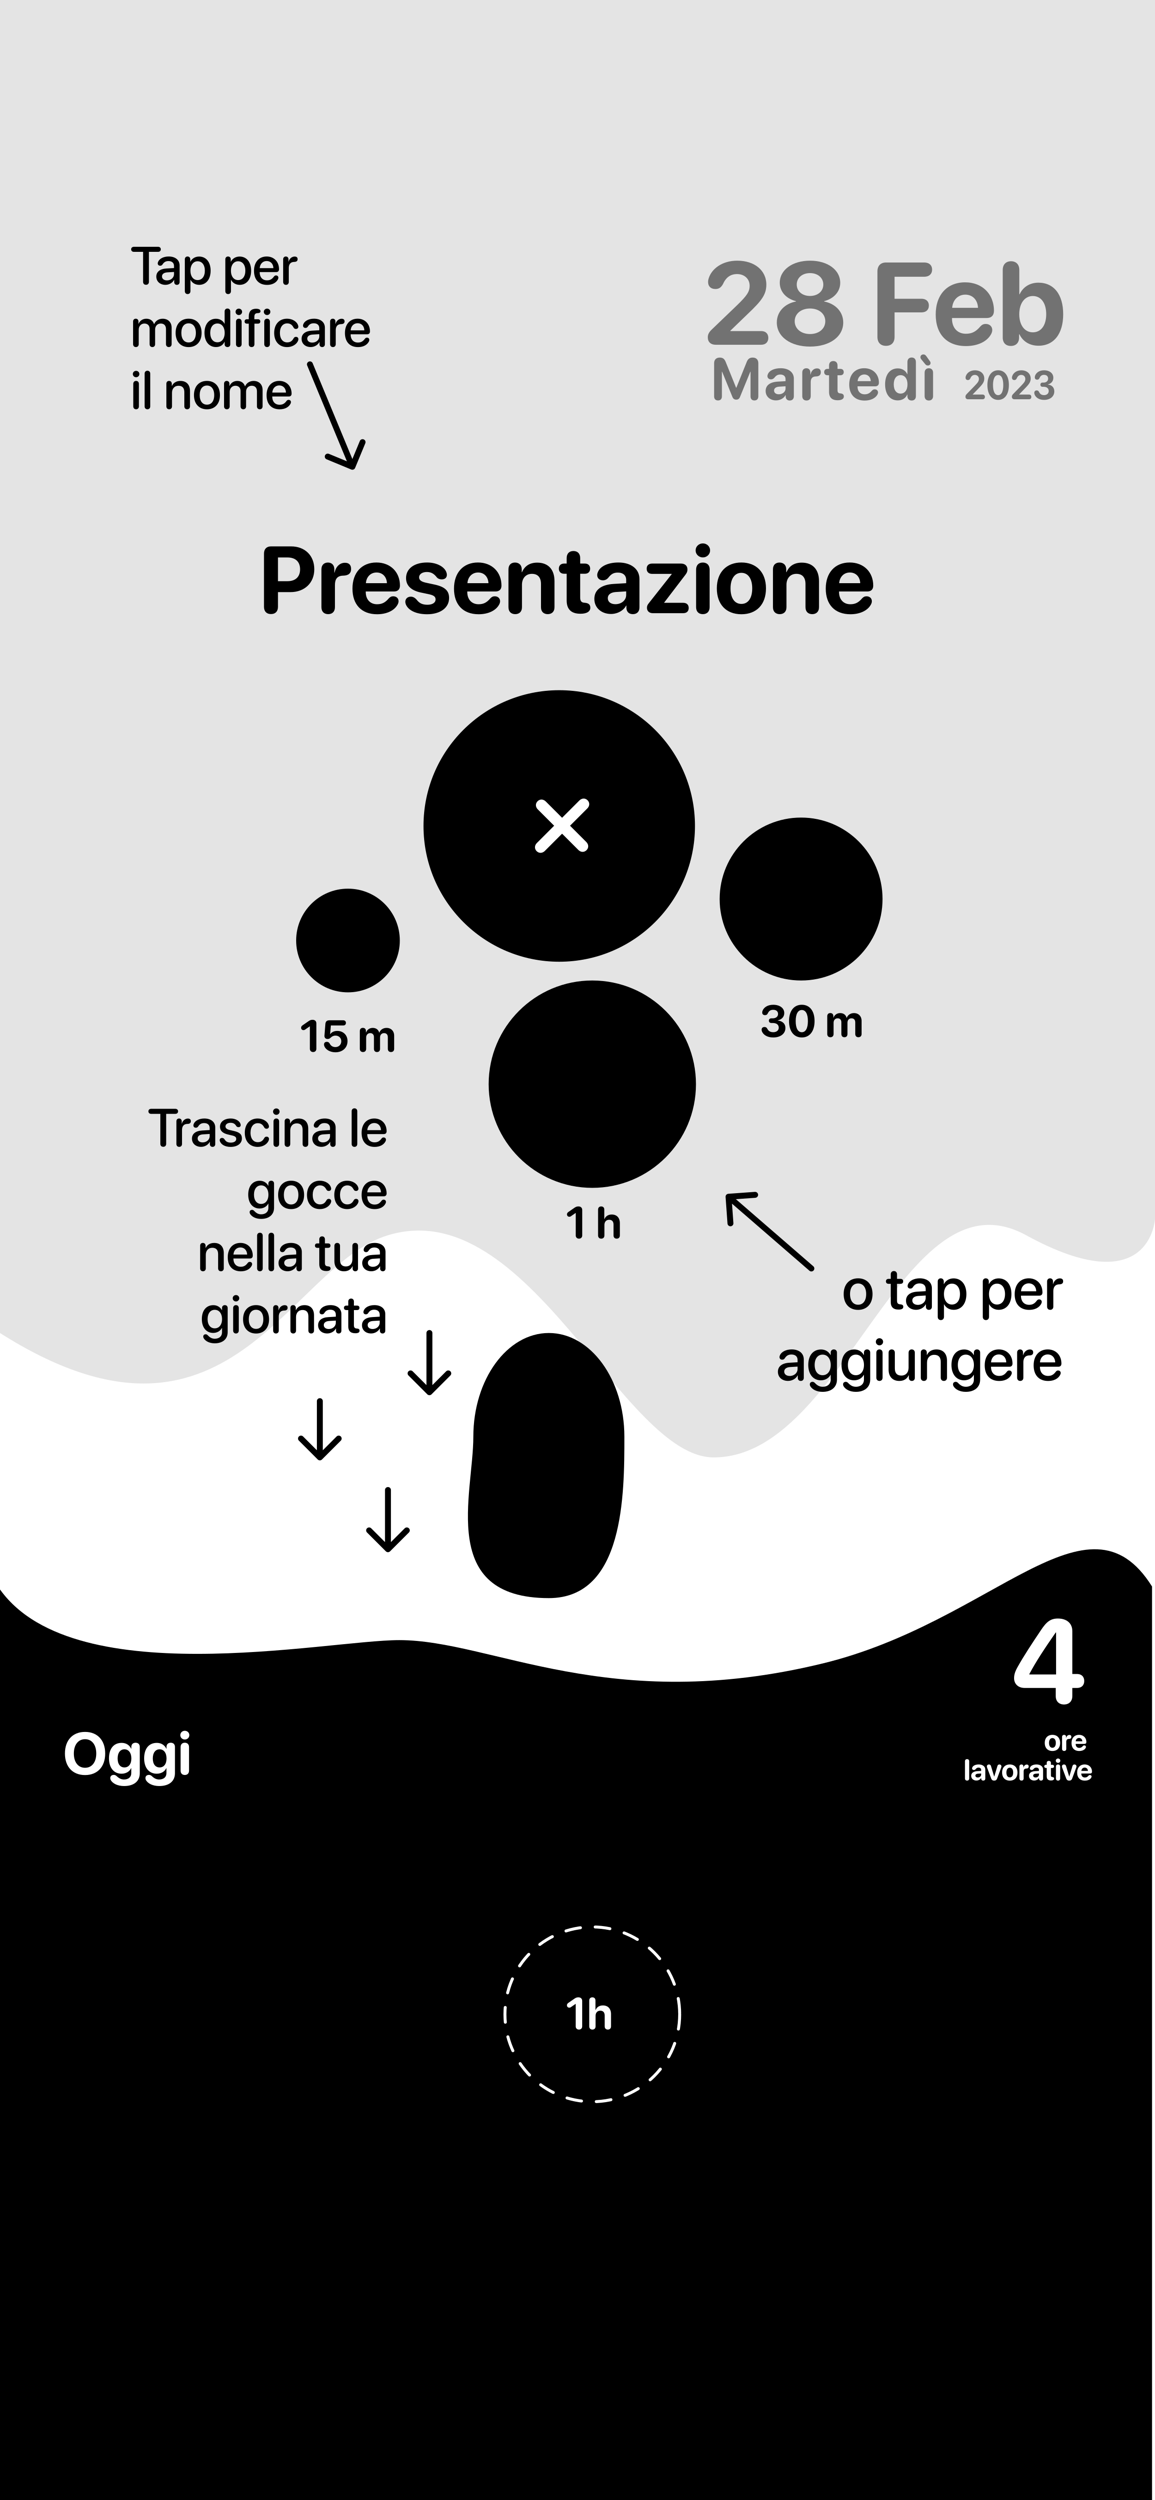 <svg width="390" height="844" viewBox="0 0 390 844" fill="none" xmlns="http://www.w3.org/2000/svg">
<rect x="0" y="0" width="390" height="844" fill="#333333" stroke="none"/>
<g clip-path="url(#clip0_367_19542)">
<rect width="390" height="844" fill="white"/>
<path d="M96.5 -5L9.43269e-05 -5L4.06441e-06 450C77.5 499.206 97.107 427.293 131 417C178.607 402.542 210.164 492 241 492C285.5 492 304.5 394 346.5 417C388.5 440 390 411.5 390 411.5L390 -5L231 -5L96.5 -5Z" fill="#E4E4E4"/>
<path d="M261.087 350.234C263.541 350.234 265.204 348.96 265.204 347.041C265.204 345.583 264.186 344.661 262.611 344.514V344.47C263.856 344.214 264.815 343.335 264.815 341.995C264.815 340.303 263.307 339.197 261.073 339.197C259.205 339.197 258.004 340.061 257.535 341.094C257.425 341.343 257.374 341.555 257.374 341.804C257.374 342.339 257.689 342.698 258.304 342.698C258.802 342.698 259.059 342.515 259.3 342.017C259.645 341.27 260.187 340.896 261.08 340.896C262.149 340.896 262.721 341.46 262.721 342.31C262.721 343.174 262.003 343.774 260.897 343.774H260.465C259.93 343.774 259.623 344.097 259.623 344.558C259.623 345.034 259.93 345.349 260.465 345.349H260.926C262.208 345.349 262.962 345.92 262.955 346.946C262.955 347.825 262.208 348.455 261.124 348.455C260.025 348.455 259.454 348.015 259.081 347.275C258.861 346.873 258.583 346.697 258.143 346.697C257.535 346.697 257.169 347.056 257.169 347.627C257.169 347.847 257.22 348.081 257.337 348.323C257.835 349.363 259.073 350.234 261.087 350.234ZM270.741 350.234C273.421 350.234 275.047 348.103 275.047 344.69C275.047 341.277 273.407 339.189 270.741 339.189C268.075 339.189 266.427 341.284 266.427 344.697C266.427 348.118 268.06 350.234 270.741 350.234ZM270.741 348.462C269.437 348.462 268.675 347.122 268.675 344.697C268.675 342.295 269.452 340.962 270.741 340.962C272.037 340.962 272.799 342.288 272.799 344.697C272.799 347.122 272.044 348.462 270.741 348.462ZM280.401 350.154C281.031 350.154 281.471 349.766 281.471 349.041V345.261C281.471 344.382 282.02 343.767 282.833 343.767C283.624 343.767 284.1 344.265 284.1 345.107V349.041C284.1 349.766 284.496 350.154 285.125 350.154C285.763 350.154 286.158 349.766 286.158 349.041V345.232C286.158 344.36 286.693 343.767 287.506 343.767C288.333 343.767 288.788 344.265 288.788 345.173V349.041C288.788 349.766 289.22 350.154 289.85 350.154C290.487 350.154 290.926 349.766 290.926 349.041V344.639C290.926 343.057 289.894 342.002 288.355 342.002C287.206 342.002 286.268 342.625 285.917 343.613H285.873C285.609 342.588 284.818 342.002 283.683 342.002C282.613 342.002 281.771 342.625 281.441 343.569H281.397V343.079C281.397 342.361 280.973 341.987 280.365 341.987C279.757 341.987 279.332 342.361 279.332 343.079V349.041C279.332 349.766 279.764 350.154 280.401 350.154Z" fill="black"/>
<path d="M195.505 418.154C196.157 418.154 196.596 417.714 196.596 417.048V408.508C196.596 407.746 196.127 407.27 195.344 407.27C194.89 407.27 194.538 407.336 194.025 407.688L191.931 409.138C191.586 409.379 191.455 409.628 191.455 409.965C191.455 410.434 191.784 410.756 192.231 410.756C192.458 410.756 192.612 410.705 192.817 410.559L194.362 409.482H194.406V417.048C194.406 417.714 194.853 418.154 195.505 418.154ZM203.02 418.154C203.649 418.154 204.089 417.773 204.089 417.041V413.518C204.089 412.485 204.682 411.774 205.693 411.774C206.667 411.774 207.165 412.39 207.165 413.4V417.041C207.165 417.773 207.612 418.154 208.234 418.154C208.864 418.154 209.304 417.773 209.304 417.041V412.946C209.304 411.13 208.308 410.002 206.564 410.002C205.371 410.002 204.514 410.559 204.096 411.547H204.052V408.369C204.052 407.68 203.664 407.27 203.005 407.27C202.346 407.27 201.95 407.68 201.95 408.369V417.041C201.95 417.773 202.397 418.154 203.02 418.154Z" fill="black"/>
<path d="M105.73 355.154C106.382 355.154 106.821 354.714 106.821 354.048V345.508C106.821 344.746 106.353 344.27 105.569 344.27C105.115 344.27 104.763 344.336 104.25 344.688L102.156 346.138C101.812 346.379 101.68 346.628 101.68 346.965C101.68 347.434 102.009 347.756 102.456 347.756C102.683 347.756 102.837 347.705 103.042 347.559L104.587 346.482H104.631V354.048C104.631 354.714 105.078 355.154 105.73 355.154ZM113.259 355.234C115.669 355.234 117.346 353.711 117.346 351.455C117.346 349.441 115.911 348.02 113.889 348.02C112.812 348.02 111.948 348.445 111.516 349.126H111.472L111.721 346.189H115.896C116.453 346.189 116.804 345.845 116.804 345.31C116.804 344.775 116.445 344.431 115.896 344.431H111.26C110.403 344.431 109.941 344.79 109.868 345.684L109.561 349.558C109.553 349.595 109.553 349.617 109.553 349.646C109.524 350.239 109.868 350.745 110.593 350.745C111.084 350.745 111.304 350.635 111.736 350.232C112.109 349.873 112.637 349.602 113.267 349.602C114.417 349.602 115.237 350.393 115.237 351.506C115.237 352.649 114.409 353.477 113.259 353.477C112.307 353.477 111.685 353.015 111.304 352.253C111.055 351.858 110.776 351.704 110.337 351.704C109.766 351.704 109.414 352.041 109.414 352.605C109.414 352.869 109.48 353.096 109.59 353.33C110.117 354.451 111.582 355.234 113.259 355.234ZM122.568 355.154C123.198 355.154 123.638 354.766 123.638 354.041V350.261C123.638 349.382 124.187 348.767 125 348.767C125.791 348.767 126.267 349.265 126.267 350.107V354.041C126.267 354.766 126.663 355.154 127.292 355.154C127.93 355.154 128.325 354.766 128.325 354.041V350.232C128.325 349.36 128.86 348.767 129.673 348.767C130.5 348.767 130.955 349.265 130.955 350.173V354.041C130.955 354.766 131.387 355.154 132.017 355.154C132.654 355.154 133.093 354.766 133.093 354.041V349.639C133.093 348.057 132.061 347.002 130.522 347.002C129.373 347.002 128.435 347.625 128.083 348.613H128.04C127.776 347.588 126.985 347.002 125.85 347.002C124.78 347.002 123.938 347.625 123.608 348.569H123.564V348.079C123.564 347.361 123.14 346.987 122.532 346.987C121.924 346.987 121.499 347.361 121.499 348.079V354.041C121.499 354.766 121.931 355.154 122.568 355.154Z" fill="black"/>
<circle cx="270.5" cy="303.5" r="27.5" fill="black"/>
<circle cx="200" cy="366" r="35" fill="black"/>
<path d="M210.827 485C210.827 504.33 210.827 539.5 185.327 539.5C147.827 539.5 159.827 504.33 159.827 485C159.827 465.67 171.244 450 185.327 450C199.411 450 210.827 465.67 210.827 485Z" fill="black"/>
<circle cx="117.5" cy="317.5" r="17.5" fill="black"/>
<circle cx="188.833" cy="278.833" r="45.833" fill="black"/>
<path d="M181.209 287.338C182.021 288.15 183.165 288.067 183.977 287.255L189.794 281.438L195.279 286.924C196.091 287.736 197.235 287.819 198.047 287.007C198.859 286.195 198.776 285.051 197.964 284.239L192.479 278.753L198.312 272.92C199.124 272.108 199.207 270.964 198.395 270.152C197.583 269.34 196.44 269.423 195.627 270.235L189.794 276.069L184.292 270.567C183.48 269.754 182.336 269.672 181.524 270.484C180.712 271.296 180.795 272.439 181.607 273.251L187.109 278.753L181.292 284.571C180.48 285.383 180.397 286.526 181.209 287.338Z" fill="white"/>
<path d="M91.5 207.297C92.984 207.297 93.859 206.391 93.859 204.844V199.891H98.078C102.828 199.891 106.125 196.797 106.125 192.172C106.125 187.531 102.938 184.453 98.312 184.453H91.5C90.016 184.453 89.141 185.359 89.141 186.906V204.844C89.141 206.391 90.016 207.297 91.5 207.297ZM93.859 196.203V188.188H97.062C99.766 188.188 101.328 189.625 101.328 192.188C101.328 194.766 99.75 196.203 97.047 196.203H93.859ZM110.812 207.328C112.203 207.328 113.094 206.469 113.094 204.953V197.516C113.094 195.531 113.828 194.359 115.906 194.328C116.797 194.312 117.453 194.109 117.891 193.734C118.328 193.359 118.547 192.812 118.547 192.094C118.547 191.312 118.328 190.75 117.891 190.406C117.562 190.125 117.078 189.984 116.469 189.984C114.797 189.984 113.422 191.219 112.984 193.297H112.891V192.203C112.891 190.75 112.016 189.906 110.734 189.906C109.422 189.906 108.531 190.75 108.531 192.203V204.953C108.531 206.469 109.438 207.328 110.812 207.328ZM127.328 207.359C130.562 207.359 133.156 206.141 134.266 204.078C134.469 203.703 134.578 203.328 134.578 202.969C134.578 201.922 133.781 201.297 132.797 201.297C132.203 201.297 131.797 201.469 131.312 201.969C130.078 203.422 128.984 203.984 127.312 203.984C125 203.984 123.5 202.359 123.5 199.875V199.672H133.062C134.328 199.672 135.047 198.953 135.047 197.688C135.047 193.141 131.859 189.891 127.109 189.891C122.156 189.891 119.016 193.312 119.016 198.703C119.016 204.125 122.094 207.359 127.328 207.359ZM123.547 196.875C123.703 194.734 125.156 193.266 127.156 193.266C129.156 193.266 130.562 194.688 130.656 196.875H123.547ZM144.234 207.359C148.656 207.359 151.641 205.203 151.641 201.875C151.641 199.375 150.172 198.062 146.609 197.312L143.844 196.719C142.172 196.359 141.516 195.781 141.516 194.906C141.516 193.828 142.594 193.094 144.141 193.094C145.781 193.094 146.688 193.875 147.484 194.891C147.891 195.375 148.547 195.594 149.141 195.594C150.312 195.594 150.891 194.953 150.891 194.031C150.891 193.812 150.844 193.594 150.781 193.359C150.234 191.469 147.688 189.891 144.219 189.891C139.875 189.891 137.109 191.953 137.109 195.156C137.109 197.641 138.766 199.312 142.047 200.016L144.859 200.609C146.5 200.969 147.078 201.453 147.078 202.359C147.078 203.469 146 204.156 144.344 204.156C142.609 204.156 141.578 203.625 140.688 202.453C140.062 201.75 139.438 201.422 138.703 201.422C137.641 201.422 136.859 202.125 136.859 203.172C136.859 203.422 136.922 203.719 137.031 204.016C137.828 205.984 140.391 207.359 144.234 207.359ZM161.609 207.359C164.844 207.359 167.438 206.141 168.547 204.078C168.75 203.703 168.859 203.328 168.859 202.969C168.859 201.922 168.062 201.297 167.078 201.297C166.484 201.297 166.078 201.469 165.594 201.969C164.359 203.422 163.266 203.984 161.594 203.984C159.281 203.984 157.781 202.359 157.781 199.875V199.672H167.344C168.609 199.672 169.328 198.953 169.328 197.688C169.328 193.141 166.141 189.891 161.391 189.891C156.438 189.891 153.297 193.312 153.297 198.703C153.297 204.125 156.375 207.359 161.609 207.359ZM157.828 196.875C157.984 194.734 159.438 193.266 161.438 193.266C163.438 193.266 164.844 194.688 164.938 196.875H157.828ZM173.969 207.328C175.312 207.328 176.25 206.516 176.25 204.953V197.391C176.25 195.219 177.547 193.719 179.594 193.719C181.641 193.719 182.672 194.969 182.672 197.156V204.953C182.672 206.516 183.609 207.328 184.953 207.328C186.281 207.328 187.234 206.516 187.234 204.953V196.203C187.234 192.281 185.141 189.938 181.422 189.938C178.844 189.938 177.156 191.078 176.266 193.156H176.172V192.219C176.172 190.781 175.266 189.906 173.891 189.906C172.516 189.906 171.688 190.781 171.688 192.203V204.953C171.688 206.516 172.641 207.328 173.969 207.328ZM191.344 202.719C191.344 205.672 192.891 207.188 195.938 207.188H196.094C198.016 207.188 199.328 206.5 199.328 205.156C199.328 204.094 198.719 203.625 197.594 203.5L197.297 203.469C196.312 203.391 195.906 202.891 195.906 201.703V193.688H197.516C198.594 193.688 199.266 193.016 199.266 191.969C199.266 190.922 198.594 190.25 197.516 190.25H195.906V188.391C195.906 186.922 195.047 186.016 193.625 186.016C192.203 186.016 191.344 186.922 191.344 188.391V190.25H190.469C189.391 190.25 188.703 190.906 188.703 191.969C188.703 193.031 189.391 193.688 190.469 193.688H191.344V202.719ZM206.297 207.266C208.391 207.266 210.484 206.219 211.422 204.438H211.516V205.297C211.609 206.641 212.469 207.328 213.703 207.328C215 207.328 215.922 206.547 215.922 205.031V195.484C215.922 192.109 213.125 189.891 208.828 189.891C205.359 189.891 202.672 191.125 201.891 193.125C201.734 193.469 201.656 193.797 201.656 194.156C201.656 195.188 202.453 195.906 203.562 195.906C204.297 195.906 204.875 195.625 205.375 195.062C206.391 193.75 207.234 193.297 208.625 193.297C210.344 193.297 211.438 194.203 211.438 195.766V196.875L207.219 197.125C203.031 197.375 200.688 199.141 200.688 202.188C200.688 205.203 203.109 207.266 206.297 207.266ZM207.797 203.969C206.266 203.969 205.234 203.188 205.234 201.938C205.234 200.75 206.203 199.984 207.906 199.859L211.438 199.641V200.859C211.438 202.672 209.797 203.969 207.797 203.969ZM220.422 207H230.703C231.859 207 232.547 206.359 232.547 205.25C232.547 204.141 231.859 203.5 230.703 203.5H224.266V203.422L231.391 194.094C231.922 193.422 232.125 192.906 232.125 192.25C232.125 191.016 231.297 190.25 229.953 190.25H220.203C219.031 190.25 218.359 190.891 218.359 191.984C218.359 193.094 219.047 193.734 220.203 193.734H226.812V193.828L219.094 203.609C218.625 204.172 218.453 204.594 218.453 205.188C218.453 206.281 219.219 207 220.422 207ZM237.328 188.172C238.703 188.172 239.766 187.125 239.766 185.812C239.766 184.484 238.703 183.453 237.328 183.453C235.953 183.453 234.891 184.484 234.891 185.812C234.891 187.125 235.953 188.172 237.328 188.172ZM237.328 207.328C238.734 207.328 239.609 206.438 239.609 204.953V192.297C239.609 190.812 238.734 189.906 237.328 189.906C235.906 189.906 235.047 190.812 235.047 192.297V204.953C235.047 206.438 235.906 207.328 237.328 207.328ZM250.344 207.359C255.406 207.359 258.641 204.125 258.641 198.609C258.641 193.172 255.359 189.891 250.344 189.891C245.328 189.891 242.047 193.188 242.047 198.609C242.047 204.109 245.281 207.359 250.344 207.359ZM250.344 203.875C248.094 203.875 246.672 201.984 246.672 198.625C246.672 195.297 248.125 193.375 250.344 193.375C252.562 193.375 254 195.297 254 198.625C254 201.984 252.578 203.875 250.344 203.875ZM263.281 207.328C264.625 207.328 265.562 206.516 265.562 204.953V197.391C265.562 195.219 266.859 193.719 268.906 193.719C270.953 193.719 271.984 194.969 271.984 197.156V204.953C271.984 206.516 272.922 207.328 274.266 207.328C275.594 207.328 276.547 206.516 276.547 204.953V196.203C276.547 192.281 274.453 189.938 270.734 189.938C268.156 189.938 266.469 191.078 265.578 193.156H265.484V192.219C265.484 190.781 264.578 189.906 263.203 189.906C261.828 189.906 261 190.781 261 192.203V204.953C261 206.516 261.953 207.328 263.281 207.328ZM287.141 207.359C290.375 207.359 292.969 206.141 294.078 204.078C294.281 203.703 294.391 203.328 294.391 202.969C294.391 201.922 293.594 201.297 292.609 201.297C292.016 201.297 291.609 201.469 291.125 201.969C289.891 203.422 288.797 203.984 287.125 203.984C284.812 203.984 283.312 202.359 283.312 199.875V199.672H292.875C294.141 199.672 294.859 198.953 294.859 197.688C294.859 193.141 291.672 189.891 286.922 189.891C281.969 189.891 278.828 193.312 278.828 198.703C278.828 204.125 281.906 207.359 287.141 207.359ZM283.359 196.875C283.516 194.734 284.969 193.266 286.969 193.266C288.969 193.266 290.375 194.688 290.469 196.875H283.359Z" fill="black"/>
<g opacity="0.5">
<path d="M241.722 116.384H257.038C258.533 116.384 259.434 115.441 259.434 114.075C259.434 112.67 258.533 111.766 257.038 111.766H246.61V111.65L252.59 105.877C257.114 101.586 258.763 99.469 258.763 96.082C258.763 91.31 254.814 88 248.948 88C243.715 88 240.246 90.867 239.307 93.946C239.173 94.35 239.096 94.754 239.096 95.197C239.096 96.64 240.016 97.564 241.569 97.564C242.815 97.564 243.485 97.025 244.137 95.871C245.134 93.638 246.667 92.522 248.891 92.522C251.364 92.522 253.127 94.158 253.127 96.448C253.127 98.449 252.245 99.796 248.833 103.087L240.591 110.996C239.422 112.074 239 112.805 239 113.902C239 115.364 239.901 116.384 241.722 116.384Z" fill="black"/>
<path d="M273.516 117C280.11 117 284.729 113.69 284.729 108.879C284.729 105.223 282.065 102.529 278.289 101.778V101.663C281.528 100.835 283.713 98.469 283.713 95.486C283.713 91.137 279.516 88 273.516 88C267.516 88 263.299 91.156 263.299 95.466C263.299 98.488 265.503 100.855 268.762 101.663V101.778C264.986 102.51 262.302 105.204 262.302 108.86C262.302 113.671 266.903 117 273.516 117ZM273.516 99.912C270.89 99.912 269.03 98.334 269.03 96.063C269.03 93.773 270.89 92.195 273.516 92.195C276.123 92.195 278.001 93.773 278.001 96.063C278.001 98.334 276.123 99.912 273.516 99.912ZM273.516 112.766C270.468 112.766 268.34 110.958 268.34 108.437C268.34 105.935 270.468 104.145 273.516 104.145C276.564 104.145 278.672 105.935 278.672 108.437C278.672 110.958 276.564 112.766 273.516 112.766Z" fill="black"/>
<path d="M299.169 116.75C300.99 116.75 302.064 115.634 302.064 113.729V105.454H311.169C312.683 105.454 313.641 104.588 313.641 103.145C313.641 101.721 312.664 100.855 311.169 100.855H302.064V93.427H312.108C313.68 93.427 314.734 92.522 314.734 91.021C314.734 89.52 313.699 88.616 312.108 88.616H299.169C297.348 88.616 296.275 89.732 296.275 91.637V113.729C296.275 115.634 297.348 116.75 299.169 116.75Z" fill="black"/>
<path d="M326.152 116.827C330.12 116.827 333.302 115.326 334.663 112.786C334.912 112.324 335.046 111.862 335.046 111.419C335.046 110.13 334.068 109.36 332.861 109.36C332.132 109.36 331.634 109.572 331.04 110.188C329.525 111.977 328.184 112.67 326.133 112.67C323.296 112.67 321.456 110.669 321.456 107.609V107.359H333.187C334.739 107.359 335.621 106.474 335.621 104.915C335.621 99.315 331.711 95.312 325.883 95.312C319.807 95.312 315.954 99.527 315.954 106.166C315.954 112.843 319.73 116.827 326.152 116.827ZM321.513 103.914C321.705 101.278 323.487 99.469 325.941 99.469C328.395 99.469 330.12 101.22 330.235 103.914H321.513Z" fill="black"/>
<path d="M341.327 116.788C342.956 116.788 344.106 115.807 344.106 113.94V112.843H344.221C345.371 115.249 347.652 116.711 350.662 116.711C355.856 116.711 359 112.709 359 106.07C359 99.411 355.837 95.428 350.643 95.428C347.729 95.428 345.429 96.891 344.298 99.334H344.183V91.137C344.183 89.212 343.033 88.192 341.384 88.192C339.755 88.192 338.586 89.212 338.586 91.137V113.94C338.586 115.826 339.717 116.788 341.327 116.788ZM348.745 112.189C346.023 112.189 344.164 109.803 344.164 106.07C344.164 102.375 346.023 99.931 348.745 99.931C351.524 99.931 353.269 102.317 353.269 106.07C353.269 109.841 351.524 112.189 348.745 112.189Z" fill="black"/>
<path d="M326.875 134.788H331.798C332.278 134.788 332.568 134.463 332.568 133.992C332.568 133.508 332.278 133.196 331.798 133.196H328.446V133.156L330.368 131.167C331.822 129.688 332.352 128.959 332.352 127.792C332.352 126.147 331.083 125.007 329.198 125.007C327.516 125.007 326.4 125.995 326.099 127.056C326.055 127.195 326.031 127.334 326.031 127.487C326.031 127.984 326.327 128.302 326.826 128.302C327.226 128.302 327.442 128.117 327.651 127.719C327.972 126.95 328.464 126.565 329.179 126.565C329.974 126.565 330.541 127.129 330.541 127.918C330.541 128.607 330.257 129.072 329.161 130.206L326.511 132.931C326.136 133.302 326 133.554 326 133.932C326 134.436 326.29 134.788 326.875 134.788Z" fill="black"/>
<path d="M337.039 135C339.294 135 340.662 133.07 340.662 129.98C340.662 126.89 339.282 125 337.039 125C334.797 125 333.41 126.897 333.41 129.987C333.41 133.084 334.784 135 337.039 135ZM337.039 133.395C335.942 133.395 335.302 132.182 335.302 129.987C335.302 127.812 335.955 126.605 337.039 126.605C338.13 126.605 338.77 127.805 338.77 129.987C338.77 132.182 338.136 133.395 337.039 133.395Z" fill="black"/>
<path d="M342.546 134.788H347.468C347.949 134.788 348.239 134.463 348.239 133.992C348.239 133.508 347.949 133.196 347.468 133.196H344.117V133.156L346.039 131.167C347.493 129.688 348.023 128.959 348.023 127.792C348.023 126.147 346.754 125.007 344.868 125.007C343.186 125.007 342.071 125.995 341.769 127.056C341.726 127.195 341.702 127.334 341.702 127.487C341.702 127.984 341.997 128.302 342.496 128.302C342.897 128.302 343.113 128.117 343.322 127.719C343.642 126.95 344.135 126.565 344.85 126.565C345.645 126.565 346.212 127.129 346.212 127.918C346.212 128.607 345.928 129.072 344.831 130.206L342.182 132.931C341.806 133.302 341.671 133.554 341.671 133.932C341.671 134.436 341.96 134.788 342.546 134.788Z" fill="black"/>
<path d="M352.537 135C354.601 135 356 133.846 356 132.109C356 130.789 355.144 129.954 353.819 129.821V129.781C354.866 129.549 355.673 128.753 355.673 127.54C355.673 126.008 354.404 125.007 352.525 125.007C350.954 125.007 349.944 125.789 349.549 126.724C349.457 126.95 349.414 127.142 349.414 127.367C349.414 127.851 349.679 128.176 350.196 128.176C350.615 128.176 350.831 128.011 351.034 127.56C351.324 126.883 351.78 126.545 352.531 126.545C353.431 126.545 353.911 127.056 353.911 127.825C353.911 128.607 353.308 129.151 352.377 129.151H352.014C351.564 129.151 351.305 129.443 351.305 129.861C351.305 130.292 351.564 130.577 352.014 130.577H352.402C353.48 130.577 354.115 131.094 354.109 132.023C354.109 132.818 353.48 133.389 352.568 133.389C351.644 133.389 351.164 132.991 350.849 132.321C350.665 131.956 350.43 131.797 350.061 131.797C349.549 131.797 349.241 132.122 349.241 132.639C349.241 132.838 349.284 133.05 349.383 133.269C349.802 134.211 350.843 135 352.537 135Z" fill="black"/>
</g>
<path d="M277.742 561.567C335.548 547.53 367.244 500.86 389 535.579L389 885C347.464 920.456 298.953 876.896 245.107 874.006C177.798 870.393 169.287 914.939 115.341 907.198C61.396 899.457 61.152 867.977 33.644 867.977C10.715 867.977 -1 885 -1 885L-1 535.091C22.756 572.248 110.092 553.678 134.838 553.678C166.049 553.678 205.485 579.114 277.742 561.567Z" fill="black"/>
<circle cx="200" cy="680" r="29.5" stroke="white" stroke-linecap="round" stroke-dasharray="5 5"/>
<path d="M195.492 685.154C196.144 685.154 196.583 684.714 196.583 684.048V675.508C196.583 674.746 196.114 674.27 195.331 674.27C194.876 674.27 194.525 674.336 194.012 674.688L191.917 676.138C191.573 676.379 191.441 676.628 191.441 676.965C191.441 677.434 191.771 677.756 192.218 677.756C192.445 677.756 192.599 677.705 192.804 677.559L194.349 676.482H194.393V684.048C194.393 684.714 194.84 685.154 195.492 685.154ZM200.033 685.154C200.663 685.154 201.102 684.773 201.102 684.041V680.518C201.102 679.485 201.695 678.774 202.706 678.774C203.68 678.774 204.178 679.39 204.178 680.4V684.041C204.178 684.773 204.625 685.154 205.248 685.154C205.877 685.154 206.317 684.773 206.317 684.041V679.946C206.317 678.13 205.321 677.002 203.578 677.002C202.384 677.002 201.527 677.559 201.109 678.547H201.065V675.369C201.065 674.68 200.677 674.27 200.018 674.27C199.359 674.27 198.963 674.68 198.963 675.369V684.041C198.963 684.773 199.41 685.154 200.033 685.154Z" fill="white"/>
<path d="M28.723 599.234C32.893 599.234 35.52 596.441 35.52 591.959C35.52 587.467 32.893 584.664 28.723 584.664C24.543 584.664 21.926 587.467 21.926 591.959C21.926 596.441 24.543 599.234 28.723 599.234ZM28.723 596.773C26.408 596.773 24.934 594.908 24.934 591.959C24.934 589 26.418 587.125 28.723 587.125C31.027 587.125 32.502 589 32.502 591.959C32.502 594.908 31.027 596.773 28.723 596.773ZM41.857 602.936C45.227 602.955 47.199 601.314 47.199 598.59V589.762C47.199 588.795 46.603 588.316 45.783 588.316C44.963 588.316 44.348 588.795 44.348 589.762V590.338H44.289C43.742 589.156 42.6 588.365 41.096 588.365C38.4 588.365 36.799 590.309 36.799 593.59C36.799 596.783 38.44 598.775 41.047 598.775C42.56 598.775 43.781 598.023 44.27 596.9H44.328V598.57C44.328 599.879 43.41 600.738 41.848 600.729C40.9 600.719 40.158 600.318 39.387 599.586C39.065 599.293 38.772 599.176 38.4 599.176C37.688 599.176 37.238 599.625 37.238 600.221C37.238 600.484 37.297 600.748 37.453 601.012C38.127 602.115 39.719 602.926 41.857 602.936ZM42.014 596.656C40.598 596.656 39.719 595.533 39.719 593.619C39.719 591.725 40.607 590.533 42.014 590.533C43.44 590.533 44.357 591.744 44.357 593.629C44.357 595.523 43.44 596.656 42.014 596.656ZM53.732 602.936C57.102 602.955 59.074 601.314 59.074 598.59V589.762C59.074 588.795 58.478 588.316 57.658 588.316C56.838 588.316 56.223 588.795 56.223 589.762V590.338H56.164C55.617 589.156 54.475 588.365 52.971 588.365C50.275 588.365 48.674 590.309 48.674 593.59C48.674 596.783 50.315 598.775 52.922 598.775C54.435 598.775 55.656 598.023 56.145 596.9H56.203V598.57C56.203 599.879 55.285 600.738 53.723 600.729C52.775 600.719 52.033 600.318 51.262 599.586C50.94 599.293 50.647 599.176 50.275 599.176C49.562 599.176 49.113 599.625 49.113 600.221C49.113 600.484 49.172 600.748 49.328 601.012C50.002 602.115 51.594 602.926 53.732 602.936ZM53.889 596.656C52.473 596.656 51.594 595.533 51.594 593.619C51.594 591.725 52.482 590.533 53.889 590.533C55.315 590.533 56.232 591.744 56.232 593.629C56.232 595.523 55.315 596.656 53.889 596.656ZM62.404 587.232C63.264 587.232 63.928 586.578 63.928 585.758C63.928 584.928 63.264 584.283 62.404 584.283C61.545 584.283 60.881 584.928 60.881 585.758C60.881 586.578 61.545 587.232 62.404 587.232ZM62.404 599.205C63.283 599.205 63.83 598.648 63.83 597.721V589.811C63.83 588.883 63.283 588.316 62.404 588.316C61.516 588.316 60.978 588.883 60.978 589.811V597.721C60.978 598.648 61.516 599.205 62.404 599.205Z" fill="white"/>
<path d="M355.368 591.112C356.95 591.112 357.961 590.102 357.961 588.378C357.961 586.679 356.935 585.653 355.368 585.653C353.801 585.653 352.775 586.684 352.775 588.378C352.775 590.097 353.786 591.112 355.368 591.112ZM355.368 590.023C354.665 590.023 354.22 589.433 354.22 588.383C354.22 587.343 354.675 586.742 355.368 586.742C356.061 586.742 356.511 587.343 356.511 588.383C356.511 589.433 356.066 590.023 355.368 590.023ZM359.331 591.103C359.765 591.103 360.044 590.834 360.044 590.36V588.036C360.044 587.416 360.273 587.05 360.923 587.04C361.201 587.035 361.406 586.972 361.543 586.854C361.68 586.737 361.748 586.566 361.748 586.342C361.748 586.098 361.68 585.922 361.543 585.814C361.44 585.727 361.289 585.683 361.098 585.683C360.576 585.683 360.146 586.068 360.01 586.718H359.98V586.376C359.98 585.922 359.707 585.658 359.306 585.658C358.896 585.658 358.618 585.922 358.618 586.376V590.36C358.618 590.834 358.901 591.103 359.331 591.103ZM364.412 591.112C365.423 591.112 366.233 590.731 366.58 590.087C366.643 589.97 366.678 589.853 366.678 589.74C366.678 589.413 366.429 589.218 366.121 589.218C365.935 589.218 365.809 589.271 365.657 589.428C365.271 589.882 364.93 590.058 364.407 590.058C363.684 590.058 363.216 589.55 363.216 588.773V588.71H366.204C366.6 588.71 366.824 588.485 366.824 588.09C366.824 586.669 365.828 585.653 364.344 585.653C362.796 585.653 361.814 586.723 361.814 588.407C361.814 590.102 362.776 591.112 364.412 591.112ZM363.23 587.836C363.279 587.167 363.733 586.708 364.358 586.708C364.983 586.708 365.423 587.152 365.452 587.836H363.23ZM326.546 601.103C326.966 601.103 327.259 600.849 327.259 600.36V594.594C327.259 594.105 326.966 593.847 326.546 593.847C326.131 593.847 325.833 594.105 325.833 594.594V600.36C325.833 600.849 326.131 601.103 326.546 601.103ZM329.689 601.083C330.343 601.083 330.997 600.756 331.29 600.199H331.32V600.468C331.349 600.888 331.618 601.103 332.003 601.103C332.409 601.103 332.697 600.858 332.697 600.385V597.401C332.697 596.347 331.823 595.653 330.48 595.653C329.396 595.653 328.556 596.039 328.312 596.664C328.263 596.771 328.239 596.874 328.239 596.986C328.239 597.309 328.488 597.533 328.834 597.533C329.064 597.533 329.244 597.445 329.401 597.27C329.718 596.859 329.982 596.718 330.416 596.718C330.953 596.718 331.295 597.001 331.295 597.489V597.836L329.977 597.914C328.668 597.992 327.936 598.544 327.936 599.496C327.936 600.438 328.693 601.083 329.689 601.083ZM330.158 600.053C329.679 600.053 329.357 599.809 329.357 599.418C329.357 599.047 329.66 598.808 330.192 598.769L331.295 598.7V599.081C331.295 599.647 330.783 600.053 330.158 600.053ZM335.707 601.103C336.225 601.103 336.523 600.878 336.704 600.375L338.066 596.693C338.11 596.571 338.144 596.425 338.144 596.293C338.144 595.932 337.846 595.658 337.451 595.658C337.119 595.658 336.879 595.839 336.782 596.215L335.722 599.74H335.693L334.633 596.229C334.526 595.844 334.296 595.658 333.95 595.658C333.544 595.658 333.237 595.912 333.237 596.298C333.237 596.444 333.271 596.596 333.315 596.723L334.677 600.375C334.868 600.883 335.161 601.103 335.707 601.103ZM340.969 601.112C342.551 601.112 343.562 600.102 343.562 598.378C343.562 596.679 342.537 595.653 340.969 595.653C339.402 595.653 338.376 596.684 338.376 598.378C338.376 600.097 339.387 601.112 340.969 601.112ZM340.969 600.023C340.266 600.023 339.822 599.433 339.822 598.383C339.822 597.343 340.276 596.742 340.969 596.742C341.663 596.742 342.112 597.343 342.112 598.383C342.112 599.433 341.668 600.023 340.969 600.023ZM344.932 601.103C345.367 601.103 345.645 600.834 345.645 600.36V598.036C345.645 597.416 345.875 597.05 346.524 597.04C346.802 597.035 347.007 596.972 347.144 596.854C347.281 596.737 347.349 596.566 347.349 596.342C347.349 596.098 347.281 595.922 347.144 595.814C347.042 595.727 346.89 595.683 346.7 595.683C346.177 595.683 345.748 596.068 345.611 596.718H345.582V596.376C345.582 595.922 345.308 595.658 344.908 595.658C344.498 595.658 344.219 595.922 344.219 596.376V600.36C344.219 600.834 344.503 601.103 344.932 601.103ZM349.203 601.083C349.857 601.083 350.511 600.756 350.804 600.199H350.834V600.468C350.863 600.888 351.132 601.103 351.517 601.103C351.923 601.103 352.211 600.858 352.211 600.385V597.401C352.211 596.347 351.337 595.653 349.994 595.653C348.91 595.653 348.07 596.039 347.826 596.664C347.777 596.771 347.753 596.874 347.753 596.986C347.753 597.309 348.002 597.533 348.348 597.533C348.578 597.533 348.758 597.445 348.915 597.27C349.232 596.859 349.496 596.718 349.93 596.718C350.467 596.718 350.809 597.001 350.809 597.489V597.836L349.491 597.914C348.182 597.992 347.45 598.544 347.45 599.496C347.45 600.438 348.207 601.083 349.203 601.083ZM349.672 600.053C349.193 600.053 348.871 599.809 348.871 599.418C348.871 599.047 349.174 598.808 349.706 598.769L350.809 598.7V599.081C350.809 599.647 350.297 600.053 349.672 600.053ZM353.434 599.662C353.434 600.585 353.918 601.059 354.87 601.059H354.919C355.519 601.059 355.929 600.844 355.929 600.424C355.929 600.092 355.739 599.945 355.387 599.906L355.295 599.896C354.987 599.872 354.86 599.716 354.86 599.345V596.84H355.363C355.7 596.84 355.91 596.63 355.91 596.303C355.91 595.976 355.7 595.766 355.363 595.766H354.86V595.185C354.86 594.726 354.592 594.442 354.147 594.442C353.703 594.442 353.434 594.726 353.434 595.185V595.766H353.161C352.824 595.766 352.609 595.971 352.609 596.303C352.609 596.635 352.824 596.84 353.161 596.84H353.434V599.662ZM357.265 595.116C357.695 595.116 358.027 594.789 358.027 594.379C358.027 593.964 357.695 593.642 357.265 593.642C356.836 593.642 356.504 593.964 356.504 594.379C356.504 594.789 356.836 595.116 357.265 595.116ZM357.265 601.103C357.705 601.103 357.978 600.824 357.978 600.36V596.405C357.978 595.941 357.705 595.658 357.265 595.658C356.821 595.658 356.553 595.941 356.553 596.405V600.36C356.553 600.824 356.821 601.103 357.265 601.103ZM361.048 601.103C361.565 601.103 361.863 600.878 362.044 600.375L363.406 596.693C363.45 596.571 363.484 596.425 363.484 596.293C363.484 595.932 363.186 595.658 362.791 595.658C362.459 595.658 362.22 595.839 362.122 596.215L361.062 599.74H361.033L359.974 596.229C359.866 595.844 359.637 595.658 359.29 595.658C358.885 595.658 358.577 595.912 358.577 596.298C358.577 596.444 358.611 596.596 358.655 596.723L360.018 600.375C360.208 600.883 360.501 601.103 361.048 601.103ZM366.314 601.112C367.325 601.112 368.136 600.731 368.482 600.087C368.546 599.97 368.58 599.853 368.58 599.74C368.58 599.413 368.331 599.218 368.023 599.218C367.838 599.218 367.711 599.271 367.56 599.428C367.174 599.882 366.832 600.058 366.31 600.058C365.587 600.058 365.118 599.55 365.118 598.773V598.71H368.106C368.502 598.71 368.727 598.485 368.727 598.09C368.727 596.669 367.73 595.653 366.246 595.653C364.698 595.653 363.717 596.723 363.717 598.407C363.717 600.102 364.679 601.112 366.314 601.112ZM365.133 597.836C365.182 597.167 365.636 596.708 366.261 596.708C366.886 596.708 367.325 597.152 367.354 597.836H365.133Z" fill="white"/>
<path d="M359.273 575.41C360.895 575.41 362.086 574.414 362.086 572.539V569.824H363.688C365.23 569.824 366.109 568.867 366.109 567.48C366.109 566.094 365.25 565.117 363.688 565.117H362.086V550.645C362.086 548.008 360.211 546.387 357.223 546.387C354.84 546.387 353.414 547.363 351.461 550.352C348.395 554.902 345.582 559.199 343.648 562.676C342.77 564.219 342.418 565.312 342.418 566.523C342.418 568.496 343.844 569.824 345.973 569.824H356.48V572.539C356.48 574.414 357.652 575.41 359.273 575.41ZM356.598 565.273H347.574V565.117C349.859 560.859 352.457 556.895 356.48 551.094H356.598V565.273Z" fill="white"/>
<path d="M55.125 387.141C55.732 387.141 56.109 386.754 56.109 386.121V376.022H59.212C59.757 376.022 60.126 375.688 60.126 375.17C60.126 374.651 59.757 374.317 59.212 374.317H51.029C50.484 374.317 50.115 374.651 50.115 375.17C50.115 375.688 50.484 376.022 51.029 376.022H54.141V386.121C54.141 386.754 54.51 387.141 55.125 387.141ZM60.512 387.167C61.074 387.167 61.461 386.78 61.461 386.165V381.445C61.461 380.294 61.989 379.424 63.289 379.415C63.685 379.415 63.966 379.336 64.159 379.169C64.344 379.02 64.441 378.8 64.441 378.501C64.441 378.202 64.362 377.974 64.186 377.833C64.028 377.684 63.773 377.604 63.439 377.604C62.516 377.604 61.663 378.299 61.408 379.336H61.364V378.545C61.364 377.965 60.995 377.587 60.468 377.587C59.932 377.587 59.563 377.965 59.563 378.545V386.165C59.563 386.78 59.941 387.167 60.512 387.167ZM67.903 387.158C69.107 387.158 70.284 386.508 70.821 385.479H70.865V386.262C70.882 386.824 71.243 387.167 71.77 387.167C72.306 387.167 72.684 386.807 72.684 386.209V380.628C72.684 378.773 71.251 377.587 69.01 377.587C67.349 377.587 65.951 378.255 65.468 379.301C65.354 379.512 65.301 379.723 65.301 379.916C65.301 380.391 65.644 380.707 66.118 380.707C66.452 380.707 66.698 380.584 66.892 380.303C67.419 379.459 68.026 379.134 68.94 379.134C70.1 379.134 70.794 379.749 70.794 380.777V381.489L68.254 381.639C66.066 381.762 64.818 382.755 64.818 384.372C64.818 386.033 66.092 387.158 67.903 387.158ZM68.421 385.655C67.41 385.655 66.734 385.128 66.734 384.319C66.734 383.528 67.375 383.027 68.509 382.948L70.794 382.808V383.537C70.794 384.741 69.748 385.655 68.421 385.655ZM77.86 387.176C80.145 387.176 81.683 386.033 81.683 384.319C81.683 382.948 80.936 382.254 78.993 381.806L77.561 381.472C76.585 381.243 76.137 380.839 76.137 380.259C76.137 379.538 76.84 379.037 77.86 379.037C78.791 379.037 79.354 379.406 79.767 380.109C79.951 380.408 80.224 380.514 80.532 380.514C81.006 380.514 81.27 380.232 81.27 379.811C81.27 379.723 81.252 379.635 81.235 379.529C80.971 378.439 79.6 377.587 77.93 377.587C75.733 377.587 74.283 378.694 74.283 380.364C74.283 381.683 75.162 382.562 76.954 382.983L78.413 383.326C79.407 383.563 79.767 383.889 79.767 384.495C79.767 385.26 79.037 385.726 77.956 385.726C76.858 385.726 76.304 385.392 75.829 384.645C75.592 384.293 75.32 384.144 75.003 384.144C74.529 384.144 74.186 384.425 74.186 384.899C74.186 385.022 74.204 385.154 74.265 385.295C74.704 386.429 76.04 387.176 77.86 387.176ZM87.026 387.176C88.74 387.176 90.243 386.271 90.726 384.996C90.796 384.812 90.832 384.653 90.832 384.504C90.832 384.029 90.489 383.713 90.023 383.713C89.61 383.713 89.408 383.871 89.144 384.328C88.696 385.128 88.072 385.585 87.043 385.585C85.576 385.585 84.591 384.39 84.591 382.377C84.591 380.408 85.558 379.169 87.043 379.169C88.019 379.169 88.669 379.591 89.144 380.47C89.373 380.892 89.601 381.05 90.005 381.05C90.471 381.05 90.814 380.751 90.814 380.268C90.814 380.136 90.779 379.978 90.726 379.828C90.322 378.536 88.792 377.587 87.008 377.587C84.371 377.587 82.658 379.468 82.658 382.395C82.658 385.339 84.38 387.176 87.026 387.176ZM93.3 376.356C93.915 376.356 94.408 375.864 94.408 375.267C94.408 374.66 93.915 374.186 93.3 374.186C92.694 374.186 92.202 374.66 92.202 375.267C92.202 375.864 92.694 376.356 93.3 376.356ZM93.3 387.167C93.872 387.167 94.249 386.771 94.249 386.165V378.598C94.249 377.982 93.872 377.587 93.3 377.587C92.729 377.587 92.351 377.982 92.351 378.598V386.165C92.351 386.771 92.729 387.167 93.3 387.167ZM97.061 387.167C97.615 387.167 98.01 386.789 98.01 386.165V381.612C98.01 380.18 98.872 379.23 100.208 379.23C101.526 379.23 102.176 379.995 102.176 381.384V386.165C102.176 386.789 102.572 387.167 103.126 387.167C103.688 387.167 104.084 386.789 104.084 386.165V381.015C104.084 378.896 102.915 377.596 100.876 377.596C99.452 377.596 98.485 378.229 97.984 379.283H97.94V378.554C97.94 377.965 97.562 377.587 97.017 377.587C96.463 377.587 96.112 377.965 96.112 378.545V386.165C96.112 386.789 96.499 387.167 97.061 387.167ZM108.548 387.158C109.752 387.158 110.929 386.508 111.466 385.479H111.509V386.262C111.527 386.824 111.887 387.167 112.415 387.167C112.951 387.167 113.329 386.807 113.329 386.209V380.628C113.329 378.773 111.896 377.587 109.655 377.587C107.994 377.587 106.596 378.255 106.113 379.301C105.999 379.512 105.946 379.723 105.946 379.916C105.946 380.391 106.289 380.707 106.763 380.707C107.097 380.707 107.343 380.584 107.537 380.303C108.064 379.459 108.671 379.134 109.585 379.134C110.745 379.134 111.439 379.749 111.439 380.777V381.489L108.899 381.639C106.711 381.762 105.463 382.755 105.463 384.372C105.463 386.033 106.737 387.158 108.548 387.158ZM109.066 385.655C108.055 385.655 107.379 385.128 107.379 384.319C107.379 383.528 108.02 383.027 109.154 382.948L111.439 382.808V383.537C111.439 384.741 110.393 385.655 109.066 385.655ZM119.69 387.167C120.244 387.167 120.639 386.789 120.639 386.165V375.152C120.639 374.528 120.244 374.15 119.69 374.15C119.137 374.15 118.741 374.528 118.741 375.152V386.165C118.741 386.789 119.137 387.167 119.69 387.167ZM126.518 387.176C128.241 387.176 129.586 386.481 130.192 385.269C130.271 385.084 130.324 384.908 130.324 384.759C130.324 384.284 129.99 383.985 129.533 383.985C129.261 383.985 129.067 384.082 128.865 384.319C128.162 385.277 127.512 385.638 126.475 385.638C124.963 385.638 124.014 384.583 124.014 382.896V382.852H129.603C130.192 382.852 130.544 382.5 130.544 381.885C130.544 379.362 128.848 377.587 126.387 377.587C123.767 377.587 122.098 379.485 122.098 382.421C122.098 385.409 123.732 387.176 126.518 387.176ZM124.022 381.524C124.119 380.083 125.068 379.116 126.378 379.116C127.696 379.116 128.601 380.074 128.645 381.524H124.022ZM88.105 411.48C90.856 411.507 92.535 410.03 92.535 407.745V399.562C92.535 398.947 92.13 398.587 91.585 398.587C91.041 398.587 90.627 398.947 90.627 399.562V400.31H90.592C90.03 399.264 89.01 398.604 87.701 398.604C85.31 398.604 83.816 400.406 83.816 403.298C83.816 406.154 85.328 407.974 87.657 407.974C88.975 407.974 90.065 407.314 90.584 406.312H90.627V407.78C90.627 409.072 89.687 409.951 88.14 409.934C87.235 409.916 86.585 409.573 85.829 408.782C85.574 408.527 85.389 408.431 85.099 408.431C84.616 408.431 84.291 408.747 84.291 409.187C84.291 409.406 84.343 409.6 84.466 409.811C85.099 410.812 86.426 411.463 88.105 411.48ZM88.167 406.427C86.708 406.427 85.758 405.24 85.758 403.307C85.758 401.382 86.708 400.169 88.167 400.169C89.652 400.169 90.636 401.417 90.636 403.315C90.636 405.214 89.652 406.427 88.167 406.427ZM98.299 408.176C100.945 408.176 102.685 406.356 102.685 403.377C102.685 400.406 100.936 398.587 98.299 398.587C95.663 398.587 93.914 400.406 93.914 403.377C93.914 406.356 95.654 408.176 98.299 408.176ZM98.299 406.611C96.814 406.611 95.847 405.434 95.847 403.377C95.847 401.329 96.814 400.151 98.299 400.151C99.785 400.151 100.752 401.329 100.752 403.377C100.752 405.434 99.794 406.611 98.299 406.611ZM108.028 408.176C109.742 408.176 111.245 407.271 111.728 405.996C111.799 405.812 111.834 405.653 111.834 405.504C111.834 405.029 111.491 404.713 111.025 404.713C110.612 404.713 110.41 404.871 110.146 405.328C109.698 406.128 109.074 406.585 108.046 406.585C106.578 406.585 105.594 405.39 105.594 403.377C105.594 401.408 106.56 400.169 108.046 400.169C109.021 400.169 109.672 400.591 110.146 401.47C110.375 401.892 110.603 402.05 111.008 402.05C111.473 402.05 111.816 401.751 111.816 401.268C111.816 401.136 111.781 400.978 111.728 400.828C111.324 399.536 109.795 398.587 108.011 398.587C105.374 398.587 103.66 400.468 103.66 403.395C103.66 406.339 105.383 408.176 108.028 408.176ZM117.247 408.176C118.961 408.176 120.464 407.271 120.947 405.996C121.017 405.812 121.053 405.653 121.053 405.504C121.053 405.029 120.71 404.713 120.244 404.713C119.831 404.713 119.629 404.871 119.365 405.328C118.917 406.128 118.293 406.585 117.264 406.585C115.797 406.585 114.812 405.39 114.812 403.377C114.812 401.408 115.779 400.169 117.264 400.169C118.24 400.169 118.89 400.591 119.365 401.47C119.594 401.892 119.822 402.05 120.226 402.05C120.692 402.05 121.035 401.751 121.035 401.268C121.035 401.136 121 400.978 120.947 400.828C120.543 399.536 119.014 398.587 117.229 398.587C114.593 398.587 112.879 400.468 112.879 403.395C112.879 406.339 114.601 408.176 117.247 408.176ZM126.518 408.176C128.241 408.176 129.586 407.481 130.192 406.269C130.271 406.084 130.324 405.908 130.324 405.759C130.324 405.284 129.99 404.985 129.533 404.985C129.261 404.985 129.067 405.082 128.865 405.319C128.162 406.277 127.512 406.638 126.475 406.638C124.963 406.638 124.014 405.583 124.014 403.896V403.852H129.603C130.192 403.852 130.544 403.5 130.544 402.885C130.544 400.362 128.848 398.587 126.387 398.587C123.768 398.587 122.098 400.485 122.098 403.421C122.098 406.409 123.732 408.176 126.518 408.176ZM124.022 402.524C124.119 401.083 125.068 400.116 126.378 400.116C127.696 400.116 128.601 401.074 128.645 402.524H124.022ZM68.535 429.167C69.089 429.167 69.485 428.789 69.485 428.165V423.612C69.485 422.18 70.346 421.23 71.682 421.23C73 421.23 73.651 421.995 73.651 423.384V428.165C73.651 428.789 74.046 429.167 74.6 429.167C75.162 429.167 75.558 428.789 75.558 428.165V423.015C75.558 420.896 74.389 419.596 72.35 419.596C70.926 419.596 69.959 420.229 69.458 421.283H69.414V420.554C69.414 419.965 69.036 419.587 68.492 419.587C67.938 419.587 67.586 419.965 67.586 420.545V428.165C67.586 428.789 67.973 429.167 68.535 429.167ZM81.323 429.176C83.045 429.176 84.39 428.481 84.996 427.269C85.076 427.084 85.128 426.908 85.128 426.759C85.128 426.284 84.794 425.985 84.337 425.985C84.065 425.985 83.871 426.082 83.669 426.319C82.966 427.277 82.316 427.638 81.279 427.638C79.767 427.638 78.818 426.583 78.818 424.896V424.852H84.408C84.996 424.852 85.348 424.5 85.348 423.885C85.348 421.362 83.652 419.587 81.191 419.587C78.572 419.587 76.902 421.485 76.902 424.421C76.902 427.409 78.537 429.176 81.323 429.176ZM78.826 423.524C78.923 422.083 79.872 421.116 81.182 421.116C82.5 421.116 83.406 422.074 83.45 423.524H78.826ZM87.764 429.167C88.318 429.167 88.713 428.789 88.713 428.165V417.152C88.713 416.528 88.318 416.15 87.764 416.15C87.21 416.15 86.815 416.528 86.815 417.152V428.165C86.815 428.789 87.21 429.167 87.764 429.167ZM91.604 429.167C92.158 429.167 92.553 428.789 92.553 428.165V417.152C92.553 416.528 92.158 416.15 91.604 416.15C91.05 416.15 90.655 416.528 90.655 417.152V428.165C90.655 428.789 91.05 429.167 91.604 429.167ZM97.131 429.158C98.335 429.158 99.513 428.508 100.049 427.479H100.093V428.262C100.111 428.824 100.471 429.167 100.999 429.167C101.535 429.167 101.913 428.807 101.913 428.209V422.628C101.913 420.773 100.48 419.587 98.239 419.587C96.578 419.587 95.18 420.255 94.697 421.301C94.583 421.512 94.53 421.723 94.53 421.916C94.53 422.391 94.873 422.707 95.347 422.707C95.681 422.707 95.927 422.584 96.121 422.303C96.648 421.459 97.254 421.134 98.169 421.134C99.329 421.134 100.023 421.749 100.023 422.777V423.489L97.483 423.639C95.294 423.762 94.046 424.755 94.046 426.372C94.046 428.033 95.321 429.158 97.131 429.158ZM97.65 427.655C96.639 427.655 95.963 427.128 95.963 426.319C95.963 425.528 96.604 425.027 97.738 424.948L100.023 424.808V425.537C100.023 426.741 98.977 427.655 97.65 427.655ZM107.808 426.785C107.808 428.314 108.599 429.079 110.155 429.079H110.252C111.183 429.079 111.623 428.789 111.623 428.218C111.623 427.77 111.35 427.55 110.805 427.497L110.656 427.488C109.97 427.436 109.716 427.102 109.716 426.363V421.257H110.797C111.289 421.257 111.588 420.976 111.588 420.51C111.588 420.044 111.289 419.754 110.797 419.754H109.716V418.383C109.716 417.776 109.338 417.372 108.766 417.372C108.186 417.372 107.808 417.776 107.808 418.383V419.754H107.14C106.648 419.754 106.349 420.035 106.349 420.51C106.349 420.976 106.648 421.257 107.14 421.257H107.808V426.785ZM116.157 429.167C117.572 429.167 118.513 428.543 119.022 427.436H119.066V428.209C119.066 428.789 119.435 429.167 119.98 429.167C120.525 429.167 120.886 428.789 120.886 428.2V420.598C120.886 419.965 120.499 419.587 119.936 419.587C119.383 419.587 118.987 419.965 118.987 420.598V425.142C118.987 426.583 118.161 427.532 116.79 427.532C115.48 427.532 114.812 426.776 114.812 425.37V420.598C114.812 419.965 114.417 419.587 113.863 419.587C113.301 419.587 112.914 419.965 112.914 420.598V425.739C112.914 427.857 114.144 429.167 116.157 429.167ZM125.393 429.158C126.598 429.158 127.775 428.508 128.311 427.479H128.355V428.262C128.373 428.824 128.733 429.167 129.261 429.167C129.797 429.167 130.175 428.807 130.175 428.209V422.628C130.175 420.773 128.742 419.587 126.501 419.587C124.84 419.587 123.442 420.255 122.959 421.301C122.845 421.512 122.792 421.723 122.792 421.916C122.792 422.391 123.135 422.707 123.609 422.707C123.943 422.707 124.189 422.584 124.383 422.303C124.91 421.459 125.517 421.134 126.431 421.134C127.591 421.134 128.285 421.749 128.285 422.777V423.489L125.745 423.639C123.557 423.762 122.309 424.755 122.309 426.372C122.309 428.033 123.583 429.158 125.393 429.158ZM125.912 427.655C124.901 427.655 124.225 427.128 124.225 426.319C124.225 425.528 124.866 425.027 126 424.948L128.285 424.808V425.537C128.285 426.741 127.239 427.655 125.912 427.655ZM72.445 453.48C75.196 453.507 76.874 452.03 76.874 449.745V441.562C76.874 440.947 76.47 440.587 75.925 440.587C75.38 440.587 74.967 440.947 74.967 441.562V442.31H74.932C74.37 441.264 73.35 440.604 72.04 440.604C69.65 440.604 68.156 442.406 68.156 445.298C68.156 448.154 69.667 449.974 71.996 449.974C73.315 449.974 74.405 449.314 74.923 448.312H74.967V449.78C74.967 451.072 74.027 451.951 72.48 451.934C71.575 451.916 70.924 451.573 70.168 450.782C69.913 450.527 69.729 450.431 69.439 450.431C68.956 450.431 68.63 450.747 68.63 451.187C68.63 451.406 68.683 451.6 68.806 451.811C69.439 452.812 70.766 453.463 72.445 453.48ZM72.506 448.427C71.047 448.427 70.098 447.24 70.098 445.307C70.098 443.382 71.047 442.169 72.506 442.169C73.992 442.169 74.976 443.417 74.976 445.315C74.976 447.214 73.992 448.427 72.506 448.427ZM79.677 439.356C80.293 439.356 80.785 438.864 80.785 438.267C80.785 437.66 80.293 437.186 79.677 437.186C79.071 437.186 78.579 437.66 78.579 438.267C78.579 438.864 79.071 439.356 79.677 439.356ZM79.677 450.167C80.249 450.167 80.626 449.771 80.626 449.165V441.598C80.626 440.982 80.249 440.587 79.677 440.587C79.106 440.587 78.728 440.982 78.728 441.598V449.165C78.728 449.771 79.106 450.167 79.677 450.167ZM86.462 450.176C89.107 450.176 90.847 448.356 90.847 445.377C90.847 442.406 89.098 440.587 86.462 440.587C83.825 440.587 82.076 442.406 82.076 445.377C82.076 448.356 83.816 450.176 86.462 450.176ZM86.462 448.611C84.976 448.611 84.009 447.434 84.009 445.377C84.009 443.329 84.976 442.151 86.462 442.151C87.947 442.151 88.914 443.329 88.914 445.377C88.914 447.434 87.956 448.611 86.462 448.611ZM93.184 450.167C93.747 450.167 94.133 449.78 94.133 449.165V444.445C94.133 443.294 94.661 442.424 95.962 442.415C96.357 442.415 96.638 442.336 96.832 442.169C97.016 442.02 97.113 441.8 97.113 441.501C97.113 441.202 97.034 440.974 96.858 440.833C96.7 440.684 96.445 440.604 96.111 440.604C95.188 440.604 94.336 441.299 94.081 442.336H94.037V441.545C94.037 440.965 93.668 440.587 93.14 440.587C92.604 440.587 92.235 440.965 92.235 441.545V449.165C92.235 449.78 92.613 450.167 93.184 450.167ZM99.01 450.167C99.564 450.167 99.96 449.789 99.96 449.165V444.612C99.96 443.18 100.821 442.23 102.157 442.23C103.475 442.23 104.126 442.995 104.126 444.384V449.165C104.126 449.789 104.521 450.167 105.075 450.167C105.637 450.167 106.033 449.789 106.033 449.165V444.015C106.033 441.896 104.864 440.596 102.825 440.596C101.401 440.596 100.434 441.229 99.933 442.283H99.889V441.554C99.889 440.965 99.511 440.587 98.967 440.587C98.413 440.587 98.061 440.965 98.061 441.545V449.165C98.061 449.789 98.448 450.167 99.01 450.167ZM110.497 450.158C111.701 450.158 112.879 449.508 113.415 448.479H113.459V449.262C113.476 449.824 113.837 450.167 114.364 450.167C114.9 450.167 115.278 449.807 115.278 449.209V443.628C115.278 441.773 113.846 440.587 111.604 440.587C109.943 440.587 108.546 441.255 108.062 442.301C107.948 442.512 107.895 442.723 107.895 442.916C107.895 443.391 108.238 443.707 108.713 443.707C109.047 443.707 109.293 443.584 109.486 443.303C110.014 442.459 110.62 442.134 111.534 442.134C112.694 442.134 113.389 442.749 113.389 443.777V444.489L110.848 444.639C108.66 444.762 107.412 445.755 107.412 447.372C107.412 449.033 108.686 450.158 110.497 450.158ZM111.015 448.655C110.005 448.655 109.328 448.128 109.328 447.319C109.328 446.528 109.97 446.027 111.103 445.948L113.389 445.808V446.537C113.389 447.741 112.343 448.655 111.015 448.655ZM117.598 447.785C117.598 449.314 118.389 450.079 119.944 450.079H120.041C120.973 450.079 121.412 449.789 121.412 449.218C121.412 448.77 121.14 448.55 120.595 448.497L120.445 448.488C119.76 448.436 119.505 448.102 119.505 447.363V442.257H120.586C121.078 442.257 121.377 441.976 121.377 441.51C121.377 441.044 121.078 440.754 120.586 440.754H119.505V439.383C119.505 438.776 119.127 438.372 118.556 438.372C117.976 438.372 117.598 438.776 117.598 439.383V440.754H116.93C116.437 440.754 116.139 441.035 116.139 441.51C116.139 441.976 116.437 442.257 116.93 442.257H117.598V447.785ZM125.313 450.158C126.518 450.158 127.695 449.508 128.231 448.479H128.275V449.262C128.293 449.824 128.653 450.167 129.181 450.167C129.717 450.167 130.095 449.807 130.095 449.209V443.628C130.095 441.773 128.662 440.587 126.421 440.587C124.76 440.587 123.362 441.255 122.879 442.301C122.765 442.512 122.712 442.723 122.712 442.916C122.712 443.391 123.055 443.707 123.529 443.707C123.863 443.707 124.109 443.584 124.303 443.303C124.83 442.459 125.437 442.134 126.351 442.134C127.511 442.134 128.205 442.749 128.205 443.777V444.489L125.665 444.639C123.477 444.762 122.229 445.755 122.229 447.372C122.229 449.033 123.503 450.158 125.313 450.158ZM125.832 448.655C124.821 448.655 124.145 448.128 124.145 447.319C124.145 446.528 124.786 446.027 125.92 445.948L128.205 445.808V446.537C128.205 447.741 127.159 448.655 125.832 448.655Z" fill="black"/>
<path d="M109 473C109 472.448 108.552 472 108 472C107.448 472 107 472.448 107 473L109 473ZM107.293 492.707C107.683 493.098 108.317 493.098 108.707 492.707L115.071 486.343C115.462 485.953 115.462 485.319 115.071 484.929C114.681 484.538 114.047 484.538 113.657 484.929L108 490.586L102.343 484.929C101.953 484.538 101.319 484.538 100.929 484.929C100.538 485.319 100.538 485.953 100.929 486.343L107.293 492.707ZM107 473L107 492L109 492L109 473L107 473Z" fill="black"/>
<path d="M132 503C132 502.448 131.552 502 131 502C130.448 502 130 502.448 130 503L132 503ZM130.293 523.707C130.683 524.098 131.317 524.098 131.707 523.707L138.071 517.343C138.462 516.953 138.462 516.319 138.071 515.929C137.681 515.538 137.047 515.538 136.657 515.929L131 521.586L125.343 515.929C124.953 515.538 124.319 515.538 123.929 515.929C123.538 516.319 123.538 516.953 123.929 517.343L130.293 523.707ZM130 503L130 523L132 523L132 503L130 503Z" fill="black"/>
<path d="M146 450C146 449.448 145.552 449 145 449C144.448 449 144 449.448 144 450L146 450ZM144.293 470.707C144.683 471.098 145.317 471.098 145.707 470.707L152.071 464.343C152.462 463.953 152.462 463.319 152.071 462.929C151.681 462.538 151.047 462.538 150.657 462.929L145 468.586L139.343 462.929C138.953 462.538 138.319 462.538 137.929 462.929C137.538 463.319 137.538 463.953 137.929 464.343L144.293 470.707ZM144 450L144 470L146 470L146 450L144 450Z" fill="black"/>
<path d="M273.315 428.979C273.732 429.34 274.364 429.295 274.725 428.877C275.087 428.46 275.041 427.828 274.624 427.467L273.315 428.979ZM245.929 403.003C245.378 403.042 244.963 403.521 245.003 404.072L245.647 413.049C245.687 413.599 246.165 414.014 246.716 413.974C247.267 413.935 247.682 413.456 247.642 412.905L247.069 404.926L255.049 404.353C255.6 404.314 256.014 403.835 255.975 403.284C255.935 402.733 255.456 402.319 254.905 402.358L245.929 403.003ZM274.624 427.467L246.655 403.244L245.346 404.756L273.315 428.979L274.624 427.467Z" fill="black"/>
<path d="M289.749 442.195C292.689 442.195 294.622 440.174 294.622 436.863C294.622 433.562 292.679 431.541 289.749 431.541C286.82 431.541 284.876 433.562 284.876 436.863C284.876 440.174 286.81 442.195 289.749 442.195ZM289.749 440.457C288.099 440.457 287.025 439.148 287.025 436.863C287.025 434.588 288.099 433.279 289.749 433.279C291.4 433.279 292.474 434.588 292.474 436.863C292.474 439.148 291.409 440.457 289.749 440.457ZM300.771 439.539C300.771 441.238 301.65 442.088 303.378 442.088H303.486C304.521 442.088 305.009 441.766 305.009 441.131C305.009 440.633 304.706 440.389 304.101 440.33L303.935 440.32C303.173 440.262 302.89 439.891 302.89 439.07V433.396H304.091C304.638 433.396 304.97 433.084 304.97 432.566C304.97 432.049 304.638 431.727 304.091 431.727H302.89V430.203C302.89 429.529 302.47 429.08 301.835 429.08C301.191 429.08 300.771 429.529 300.771 430.203V431.727H300.029C299.482 431.727 299.15 432.039 299.15 432.566C299.15 433.084 299.482 433.396 300.029 433.396H300.771V439.539ZM309.353 442.176C310.691 442.176 312 441.453 312.595 440.311H312.644V441.18C312.664 441.805 313.064 442.186 313.65 442.186C314.246 442.186 314.666 441.785 314.666 441.121V434.92C314.666 432.859 313.074 431.541 310.584 431.541C308.738 431.541 307.185 432.283 306.648 433.445C306.521 433.68 306.462 433.914 306.462 434.129C306.462 434.656 306.843 435.008 307.371 435.008C307.742 435.008 308.015 434.871 308.23 434.559C308.816 433.621 309.49 433.26 310.505 433.26C311.794 433.26 312.566 433.943 312.566 435.086V435.877L309.744 436.043C307.312 436.18 305.925 437.283 305.925 439.08C305.925 440.926 307.341 442.176 309.353 442.176ZM309.929 440.506C308.806 440.506 308.054 439.92 308.054 439.021C308.054 438.143 308.767 437.586 310.027 437.498L312.566 437.342V438.152C312.566 439.49 311.404 440.506 309.929 440.506ZM317.691 445.643C318.306 445.643 318.746 445.213 318.746 444.52V440.311H318.795C319.38 441.453 320.552 442.176 322.027 442.176C324.605 442.176 326.314 440.115 326.314 436.863C326.314 433.611 324.595 431.561 321.988 431.561C320.504 431.561 319.322 432.312 318.716 433.494H318.677V432.625C318.677 431.951 318.248 431.541 317.652 431.541C317.056 431.541 316.636 431.951 316.636 432.625V444.52C316.636 445.213 317.066 445.643 317.691 445.643ZM321.431 440.389C319.81 440.389 318.736 439.002 318.736 436.863C318.736 434.744 319.82 433.338 321.431 433.338C323.101 433.338 324.146 434.715 324.146 436.863C324.146 439.021 323.101 440.389 321.431 440.389ZM332.902 445.643C333.517 445.643 333.957 445.213 333.957 444.52V440.311H334.006C334.592 441.453 335.763 442.176 337.238 442.176C339.816 442.176 341.525 440.115 341.525 436.863C341.525 433.611 339.806 431.561 337.199 431.561C335.715 431.561 334.533 432.312 333.928 433.494H333.888V432.625C333.888 431.951 333.459 431.541 332.863 431.541C332.267 431.541 331.847 431.951 331.847 432.625V444.52C331.847 445.213 332.277 445.643 332.902 445.643ZM336.642 440.389C335.021 440.389 333.947 439.002 333.947 436.863C333.947 434.744 335.031 433.338 336.642 433.338C338.312 433.338 339.357 434.715 339.357 436.863C339.357 439.021 338.312 440.389 336.642 440.389ZM347.529 442.195C349.443 442.195 350.937 441.424 351.611 440.076C351.699 439.871 351.758 439.676 351.758 439.51C351.758 438.982 351.387 438.65 350.879 438.65C350.576 438.65 350.361 438.758 350.137 439.021C349.355 440.086 348.633 440.486 347.48 440.486C345.801 440.486 344.746 439.314 344.746 437.439V437.391H350.957C351.611 437.391 352.002 437 352.002 436.316C352.002 433.514 350.117 431.541 347.383 431.541C344.473 431.541 342.617 433.65 342.617 436.912C342.617 440.232 344.433 442.195 347.529 442.195ZM344.756 435.916C344.863 434.314 345.918 433.24 347.373 433.24C348.838 433.24 349.844 434.305 349.892 435.916H344.756ZM354.617 442.186C355.242 442.186 355.672 441.756 355.672 441.072V435.828C355.672 434.549 356.258 433.582 357.703 433.572C358.143 433.572 358.455 433.484 358.67 433.299C358.875 433.133 358.982 432.889 358.982 432.557C358.982 432.225 358.894 431.971 358.699 431.814C358.523 431.648 358.24 431.561 357.869 431.561C356.844 431.561 355.896 432.332 355.613 433.484H355.564V432.605C355.564 431.961 355.154 431.541 354.568 431.541C353.973 431.541 353.562 431.961 353.562 432.605V441.072C353.562 441.756 353.982 442.186 354.617 442.186ZM266.097 466.176C267.435 466.176 268.743 465.453 269.339 464.311H269.388V465.18C269.408 465.805 269.808 466.186 270.394 466.186C270.99 466.186 271.409 465.785 271.409 465.121V458.92C271.409 456.859 269.818 455.541 267.327 455.541C265.482 455.541 263.929 456.283 263.392 457.445C263.265 457.68 263.206 457.914 263.206 458.129C263.206 458.656 263.587 459.008 264.115 459.008C264.486 459.008 264.759 458.871 264.974 458.559C265.56 457.621 266.234 457.26 267.249 457.26C268.538 457.26 269.31 457.943 269.31 459.086V459.877L266.488 460.043C264.056 460.18 262.669 461.283 262.669 463.08C262.669 464.926 264.085 466.176 266.097 466.176ZM266.673 464.506C265.55 464.506 264.798 463.92 264.798 463.021C264.798 462.143 265.511 461.586 266.771 461.498L269.31 461.342V462.152C269.31 463.49 268.148 464.506 266.673 464.506ZM277.687 469.867C280.744 469.896 282.609 468.256 282.609 465.717V456.625C282.609 455.941 282.16 455.541 281.554 455.541C280.949 455.541 280.49 455.941 280.49 456.625V457.455H280.451C279.826 456.293 278.693 455.561 277.238 455.561C274.581 455.561 272.921 457.562 272.921 460.775C272.921 463.949 274.601 465.971 277.189 465.971C278.654 465.971 279.865 465.238 280.441 464.125H280.49V465.756C280.49 467.191 279.445 468.168 277.726 468.148C276.72 468.129 275.997 467.748 275.158 466.869C274.874 466.586 274.669 466.479 274.347 466.479C273.81 466.479 273.449 466.83 273.449 467.318C273.449 467.562 273.507 467.777 273.644 468.012C274.347 469.125 275.822 469.848 277.687 469.867ZM277.755 464.252C276.134 464.252 275.079 462.934 275.079 460.785C275.079 458.646 276.134 457.299 277.755 457.299C279.406 457.299 280.499 458.686 280.499 460.795C280.499 462.904 279.406 464.252 277.755 464.252ZM288.915 469.867C291.972 469.896 293.837 468.256 293.837 465.717V456.625C293.837 455.941 293.388 455.541 292.783 455.541C292.177 455.541 291.718 455.941 291.718 456.625V457.455H291.679C291.054 456.293 289.921 455.561 288.466 455.561C285.81 455.561 284.15 457.562 284.15 460.775C284.15 463.949 285.83 465.971 288.417 465.971C289.882 465.971 291.093 465.238 291.669 464.125H291.718V465.756C291.718 467.191 290.673 468.168 288.955 468.148C287.949 468.129 287.226 467.748 286.386 466.869C286.103 466.586 285.898 466.479 285.576 466.479C285.039 466.479 284.677 466.83 284.677 467.318C284.677 467.562 284.736 467.777 284.873 468.012C285.576 469.125 287.05 469.848 288.915 469.867ZM288.984 464.252C287.363 464.252 286.308 462.934 286.308 460.785C286.308 458.646 287.363 457.299 288.984 457.299C290.634 457.299 291.728 458.686 291.728 460.795C291.728 462.904 290.634 464.252 288.984 464.252ZM296.96 454.174C297.644 454.174 298.191 453.627 298.191 452.963C298.191 452.289 297.644 451.762 296.96 451.762C296.287 451.762 295.74 452.289 295.74 452.963C295.74 453.627 296.287 454.174 296.96 454.174ZM296.96 466.186C297.595 466.186 298.015 465.746 298.015 465.072V456.664C298.015 455.98 297.595 455.541 296.96 455.541C296.326 455.541 295.906 455.98 295.906 456.664V465.072C295.906 465.746 296.326 466.186 296.96 466.186ZM303.648 466.186C305.22 466.186 306.265 465.492 306.832 464.262H306.88V465.121C306.88 465.766 307.291 466.186 307.896 466.186C308.502 466.186 308.902 465.766 308.902 465.111V456.664C308.902 455.961 308.472 455.541 307.847 455.541C307.232 455.541 306.793 455.961 306.793 456.664V461.713C306.793 463.314 305.875 464.369 304.351 464.369C302.896 464.369 302.154 463.529 302.154 461.967V456.664C302.154 455.961 301.714 455.541 301.099 455.541C300.474 455.541 300.045 455.961 300.045 456.664V462.377C300.045 464.73 301.412 466.186 303.648 466.186ZM311.966 466.186C312.582 466.186 313.021 465.766 313.021 465.072V460.014C313.021 458.422 313.978 457.367 315.463 457.367C316.927 457.367 317.65 458.217 317.65 459.76V465.072C317.65 465.766 318.09 466.186 318.705 466.186C319.33 466.186 319.769 465.766 319.769 465.072V459.35C319.769 456.996 318.47 455.551 316.205 455.551C314.623 455.551 313.549 456.254 312.992 457.426H312.943V456.615C312.943 455.961 312.523 455.541 311.918 455.541C311.302 455.541 310.912 455.961 310.912 456.605V465.072C310.912 465.766 311.341 466.186 311.966 466.186ZM326.037 469.867C329.094 469.896 330.959 468.256 330.959 465.717V456.625C330.959 455.941 330.51 455.541 329.904 455.541C329.299 455.541 328.84 455.941 328.84 456.625V457.455H328.801C328.176 456.293 327.043 455.561 325.588 455.561C322.931 455.561 321.271 457.562 321.271 460.775C321.271 463.949 322.951 465.971 325.539 465.971C327.004 465.971 328.215 465.238 328.791 464.125H328.84V465.756C328.84 467.191 327.795 468.168 326.076 468.148C325.07 468.129 324.347 467.748 323.508 466.869C323.224 466.586 323.019 466.479 322.697 466.479C322.16 466.479 321.799 466.83 321.799 467.318C321.799 467.562 321.857 467.777 321.994 468.012C322.697 469.125 324.172 469.848 326.037 469.867ZM326.105 464.252C324.484 464.252 323.429 462.934 323.429 460.785C323.429 458.646 324.484 457.299 326.105 457.299C327.756 457.299 328.849 458.686 328.849 460.795C328.849 462.904 327.756 464.252 326.105 464.252ZM337.412 466.195C339.326 466.195 340.82 465.424 341.494 464.076C341.582 463.871 341.64 463.676 341.64 463.51C341.64 462.982 341.269 462.65 340.762 462.65C340.459 462.65 340.244 462.758 340.019 463.021C339.238 464.086 338.515 464.486 337.363 464.486C335.683 464.486 334.629 463.314 334.629 461.439V461.391H340.84C341.494 461.391 341.885 461 341.885 460.316C341.885 457.514 340 455.541 337.265 455.541C334.355 455.541 332.5 457.65 332.5 460.912C332.5 464.232 334.316 466.195 337.412 466.195ZM334.639 459.916C334.746 458.314 335.801 457.24 337.256 457.24C338.721 457.24 339.726 458.305 339.775 459.916H334.639ZM344.5 466.186C345.125 466.186 345.555 465.756 345.555 465.072V459.828C345.555 458.549 346.141 457.582 347.586 457.572C348.025 457.572 348.338 457.484 348.553 457.299C348.758 457.133 348.865 456.889 348.865 456.557C348.865 456.225 348.777 455.971 348.582 455.814C348.406 455.648 348.123 455.561 347.752 455.561C346.726 455.561 345.779 456.332 345.496 457.484H345.447V456.605C345.447 455.961 345.037 455.541 344.451 455.541C343.855 455.541 343.445 455.961 343.445 456.605V465.072C343.445 465.756 343.865 466.186 344.5 466.186ZM353.932 466.195C355.846 466.195 357.34 465.424 358.014 464.076C358.102 463.871 358.16 463.676 358.16 463.51C358.16 462.982 357.789 462.65 357.281 462.65C356.979 462.65 356.764 462.758 356.539 463.021C355.758 464.086 355.035 464.486 353.883 464.486C352.203 464.486 351.148 463.314 351.148 461.439V461.391H357.359C358.014 461.391 358.404 461 358.404 460.316C358.404 457.514 356.52 455.541 353.785 455.541C350.875 455.541 349.02 457.65 349.02 460.912C349.02 464.232 350.836 466.195 353.932 466.195ZM351.158 459.916C351.266 458.314 352.32 457.24 353.775 457.24C355.24 457.24 356.246 458.305 356.295 459.916H351.158Z" fill="black"/>
<path d="M49.3 96.141C49.906 96.141 50.284 95.754 50.284 95.121V85.022H53.387C53.932 85.022 54.301 84.689 54.301 84.17C54.301 83.651 53.932 83.317 53.387 83.317H45.204C44.659 83.317 44.29 83.651 44.29 84.17C44.29 84.689 44.659 85.022 45.204 85.022H48.315V95.121C48.315 95.754 48.685 96.141 49.3 96.141ZM55.864 96.158C57.068 96.158 58.246 95.508 58.782 94.48H58.826V95.262C58.844 95.824 59.204 96.167 59.731 96.167C60.268 96.167 60.646 95.807 60.646 95.209V89.628C60.646 87.773 59.213 86.587 56.972 86.587C55.311 86.587 53.913 87.255 53.43 88.301C53.316 88.512 53.263 88.723 53.263 88.916C53.263 89.391 53.605 89.707 54.08 89.707C54.414 89.707 54.66 89.584 54.854 89.303C55.381 88.459 55.987 88.134 56.901 88.134C58.062 88.134 58.756 88.749 58.756 89.777V90.489L56.216 90.639C54.027 90.762 52.779 91.755 52.779 93.372C52.779 95.033 54.054 96.158 55.864 96.158ZM56.383 94.655C55.372 94.655 54.695 94.128 54.695 93.319C54.695 92.528 55.337 92.027 56.471 91.948L58.756 91.808V92.537C58.756 93.741 57.71 94.655 56.383 94.655ZM63.361 99.278C63.914 99.278 64.31 98.892 64.31 98.268V94.48H64.354C64.881 95.508 65.936 96.158 67.263 96.158C69.583 96.158 71.121 94.304 71.121 91.377C71.121 88.45 69.574 86.605 67.228 86.605C65.892 86.605 64.828 87.281 64.283 88.345H64.248V87.562C64.248 86.956 63.861 86.587 63.325 86.587C62.789 86.587 62.411 86.956 62.411 87.562V98.268C62.411 98.892 62.798 99.278 63.361 99.278ZM66.727 94.55C65.268 94.55 64.301 93.302 64.301 91.377C64.301 89.47 65.276 88.204 66.727 88.204C68.23 88.204 69.17 89.443 69.17 91.377C69.17 93.319 68.23 94.55 66.727 94.55ZM77.034 99.278C77.588 99.278 77.984 98.892 77.984 98.268V94.48H78.028C78.555 95.508 79.61 96.158 80.937 96.158C83.257 96.158 84.795 94.304 84.795 91.377C84.795 88.45 83.248 86.605 80.902 86.605C79.566 86.605 78.502 87.281 77.957 88.345H77.922V87.562C77.922 86.956 77.535 86.587 76.999 86.587C76.463 86.587 76.085 86.956 76.085 87.562V98.268C76.085 98.892 76.472 99.278 77.034 99.278ZM80.401 94.55C78.942 94.55 77.975 93.302 77.975 91.377C77.975 89.47 78.951 88.204 80.401 88.204C81.904 88.204 82.844 89.443 82.844 91.377C82.844 93.319 81.904 94.55 80.401 94.55ZM90.191 96.176C91.913 96.176 93.258 95.481 93.865 94.269C93.944 94.084 93.996 93.908 93.996 93.759C93.996 93.284 93.662 92.985 93.206 92.985C92.933 92.985 92.74 93.082 92.537 93.319C91.834 94.277 91.184 94.638 90.147 94.638C88.635 94.638 87.686 93.583 87.686 91.895V91.852H93.276C93.865 91.852 94.216 91.5 94.216 90.885C94.216 88.362 92.52 86.587 90.059 86.587C87.44 86.587 85.77 88.485 85.77 91.421C85.77 94.409 87.405 96.176 90.191 96.176ZM87.695 90.524C87.791 89.083 88.741 88.116 90.05 88.116C91.369 88.116 92.274 89.074 92.318 90.524H87.695ZM96.562 96.167C97.124 96.167 97.511 95.78 97.511 95.165V90.445C97.511 89.294 98.039 88.424 99.339 88.415C99.735 88.415 100.016 88.336 100.209 88.169C100.394 88.019 100.491 87.8 100.491 87.501C100.491 87.202 100.412 86.974 100.236 86.833C100.078 86.684 99.823 86.605 99.489 86.605C98.566 86.605 97.713 87.299 97.459 88.336H97.415V87.545C97.415 86.965 97.045 86.587 96.518 86.587C95.982 86.587 95.613 86.965 95.613 87.545V95.165C95.613 95.78 95.991 96.167 96.562 96.167ZM45.89 117.167C46.461 117.167 46.839 116.771 46.839 116.165V111.287C46.839 110.101 47.639 109.222 48.764 109.222C49.836 109.222 50.513 109.898 50.513 110.962V116.165C50.513 116.771 50.873 117.167 51.444 117.167C52.016 117.167 52.376 116.771 52.376 116.165V111.226C52.376 110.057 53.158 109.222 54.283 109.222C55.408 109.222 56.05 109.907 56.05 111.103V116.165C56.05 116.771 56.428 117.167 56.999 117.167C57.57 117.167 57.957 116.771 57.957 116.165V110.646C57.957 108.809 56.762 107.596 54.934 107.596C53.615 107.596 52.525 108.281 52.051 109.406H52.007C51.638 108.255 50.706 107.596 49.423 107.596C48.175 107.596 47.208 108.281 46.795 109.31H46.751V108.554C46.751 107.947 46.373 107.587 45.846 107.587C45.31 107.587 44.94 107.956 44.94 108.554V116.165C44.94 116.771 45.318 117.167 45.89 117.167ZM63.687 117.176C66.332 117.176 68.072 115.356 68.072 112.377C68.072 109.406 66.323 107.587 63.687 107.587C61.05 107.587 59.301 109.406 59.301 112.377C59.301 115.356 61.041 117.176 63.687 117.176ZM63.687 115.611C62.201 115.611 61.234 114.434 61.234 112.377C61.234 110.329 62.201 109.151 63.687 109.151C65.172 109.151 66.139 110.329 66.139 112.377C66.139 114.434 65.181 115.611 63.687 115.611ZM72.932 117.158C74.373 117.158 75.349 116.438 75.823 115.356H75.85V116.218C75.85 116.815 76.28 117.167 76.817 117.167C77.37 117.167 77.757 116.815 77.757 116.218V105.152C77.757 104.528 77.362 104.15 76.808 104.15C76.245 104.15 75.85 104.528 75.85 105.152V109.292H75.815C75.296 108.272 74.241 107.604 72.914 107.604C70.594 107.604 69.047 109.459 69.047 112.377C69.047 115.295 70.594 117.158 72.932 117.158ZM73.433 115.55C71.93 115.55 70.989 114.328 70.989 112.377C70.989 110.435 71.93 109.204 73.433 109.204C74.892 109.204 75.867 110.461 75.867 112.377C75.867 114.311 74.892 115.55 73.433 115.55ZM80.639 106.356C81.254 106.356 81.746 105.864 81.746 105.267C81.746 104.66 81.254 104.186 80.639 104.186C80.032 104.186 79.54 104.66 79.54 105.267C79.54 105.864 80.032 106.356 80.639 106.356ZM80.639 117.167C81.21 117.167 81.588 116.771 81.588 116.165V108.598C81.588 107.982 81.21 107.587 80.639 107.587C80.068 107.587 79.69 107.982 79.69 108.598V116.165C79.69 116.771 80.068 117.167 80.639 117.167ZM84.962 117.167C85.534 117.167 85.911 116.807 85.911 116.174V109.257H87.133C87.581 109.257 87.889 108.993 87.889 108.519C87.889 108.062 87.581 107.771 87.133 107.771H85.885V106.937C85.885 106.093 86.219 105.715 87.019 105.706C87.212 105.706 87.37 105.68 87.502 105.645C87.81 105.557 87.959 105.372 87.959 105.064C87.959 104.555 87.476 104.229 86.465 104.229C84.874 104.238 84.004 105.073 84.004 106.866V107.771H83.345C82.897 107.771 82.589 108.062 82.589 108.519C82.589 108.993 82.897 109.257 83.345 109.257H84.004V116.174C84.004 116.807 84.382 117.167 84.962 117.167ZM90.182 106.356C90.797 106.356 91.29 105.864 91.29 105.267C91.29 104.66 90.797 104.186 90.182 104.186C89.576 104.186 89.083 104.66 89.083 105.267C89.083 105.864 89.576 106.356 90.182 106.356ZM90.182 117.167C90.753 117.167 91.131 116.771 91.131 116.165V108.598C91.131 107.982 90.753 107.587 90.182 107.587C89.611 107.587 89.233 107.982 89.233 108.598V116.165C89.233 116.771 89.611 117.167 90.182 117.167ZM96.949 117.176C98.663 117.176 100.166 116.271 100.649 114.996C100.719 114.812 100.754 114.653 100.754 114.504C100.754 114.029 100.412 113.713 99.946 113.713C99.533 113.713 99.331 113.871 99.067 114.328C98.619 115.128 97.995 115.585 96.966 115.585C95.499 115.585 94.514 114.39 94.514 112.377C94.514 110.408 95.481 109.169 96.966 109.169C97.942 109.169 98.592 109.591 99.067 110.47C99.295 110.892 99.524 111.05 99.928 111.05C100.394 111.05 100.737 110.751 100.737 110.268C100.737 110.136 100.702 109.978 100.649 109.828C100.245 108.536 98.715 107.587 96.931 107.587C94.294 107.587 92.581 109.468 92.581 112.395C92.581 115.339 94.303 117.176 96.949 117.176ZM104.919 117.158C106.124 117.158 107.301 116.508 107.837 115.479H107.881V116.262C107.899 116.824 108.259 117.167 108.787 117.167C109.323 117.167 109.701 116.807 109.701 116.209V110.628C109.701 108.773 108.268 107.587 106.027 107.587C104.366 107.587 102.968 108.255 102.485 109.301C102.371 109.512 102.318 109.723 102.318 109.916C102.318 110.391 102.661 110.707 103.135 110.707C103.469 110.707 103.715 110.584 103.909 110.303C104.436 109.459 105.043 109.134 105.957 109.134C107.117 109.134 107.811 109.749 107.811 110.777V111.489L105.271 111.639C103.083 111.762 101.835 112.755 101.835 114.372C101.835 116.033 103.109 117.158 104.919 117.158ZM105.438 115.655C104.427 115.655 103.751 115.128 103.751 114.319C103.751 113.528 104.392 113.027 105.526 112.948L107.811 112.808V113.537C107.811 114.741 106.765 115.655 105.438 115.655ZM112.416 117.167C112.978 117.167 113.365 116.78 113.365 116.165V111.445C113.365 110.294 113.892 109.424 115.193 109.415C115.589 109.415 115.87 109.336 116.063 109.169C116.248 109.02 116.344 108.8 116.344 108.501C116.344 108.202 116.265 107.974 116.089 107.833C115.931 107.684 115.676 107.604 115.342 107.604C114.42 107.604 113.567 108.299 113.312 109.336H113.268V108.545C113.268 107.965 112.899 107.587 112.372 107.587C111.836 107.587 111.466 107.965 111.466 108.545V116.165C111.466 116.78 111.844 117.167 112.416 117.167ZM120.896 117.176C122.619 117.176 123.964 116.481 124.57 115.269C124.649 115.084 124.702 114.908 124.702 114.759C124.702 114.284 124.368 113.985 123.911 113.985C123.638 113.985 123.445 114.082 123.243 114.319C122.54 115.277 121.889 115.638 120.852 115.638C119.341 115.638 118.391 114.583 118.391 112.896V112.852H123.981C124.57 112.852 124.922 112.5 124.922 111.885C124.922 109.362 123.225 107.587 120.764 107.587C118.145 107.587 116.475 109.485 116.475 112.421C116.475 115.409 118.11 117.176 120.896 117.176ZM118.4 111.524C118.497 110.083 119.446 109.116 120.756 109.116C122.074 109.116 122.979 110.074 123.023 111.524H118.4ZM45.951 127.356C46.566 127.356 47.059 126.864 47.059 126.267C47.059 125.66 46.566 125.186 45.951 125.186C45.345 125.186 44.852 125.66 44.852 126.267C44.852 126.864 45.345 127.356 45.951 127.356ZM45.951 138.167C46.523 138.167 46.9 137.771 46.9 137.165V129.598C46.9 128.982 46.523 128.587 45.951 128.587C45.38 128.587 45.002 128.982 45.002 129.598V137.165C45.002 137.771 45.38 138.167 45.951 138.167ZM49.782 138.167C50.336 138.167 50.731 137.789 50.731 137.165V126.152C50.731 125.528 50.336 125.15 49.782 125.15C49.229 125.15 48.833 125.528 48.833 126.152V137.165C48.833 137.789 49.229 138.167 49.782 138.167ZM57.128 138.167C57.682 138.167 58.077 137.789 58.077 137.165V132.612C58.077 131.18 58.939 130.23 60.275 130.23C61.593 130.23 62.243 130.995 62.243 132.384V137.165C62.243 137.789 62.639 138.167 63.193 138.167C63.755 138.167 64.151 137.789 64.151 137.165V132.015C64.151 129.896 62.982 128.596 60.943 128.596C59.519 128.596 58.552 129.229 58.051 130.283H58.007V129.554C58.007 128.965 57.629 128.587 57.084 128.587C56.531 128.587 56.179 128.965 56.179 129.545V137.165C56.179 137.789 56.566 138.167 57.128 138.167ZM69.88 138.176C72.526 138.176 74.266 136.356 74.266 133.377C74.266 130.406 72.517 128.587 69.88 128.587C67.243 128.587 65.495 130.406 65.495 133.377C65.495 136.356 67.235 138.176 69.88 138.176ZM69.88 136.611C68.395 136.611 67.428 135.434 67.428 133.377C67.428 131.329 68.395 130.151 69.88 130.151C71.365 130.151 72.332 131.329 72.332 133.377C72.332 135.434 71.374 136.611 69.88 136.611ZM76.603 138.167C77.174 138.167 77.552 137.771 77.552 137.165V132.287C77.552 131.101 78.352 130.222 79.477 130.222C80.549 130.222 81.226 130.898 81.226 131.962V137.165C81.226 137.771 81.586 138.167 82.158 138.167C82.729 138.167 83.089 137.771 83.089 137.165V132.226C83.089 131.057 83.871 130.222 84.996 130.222C86.121 130.222 86.763 130.907 86.763 132.103V137.165C86.763 137.771 87.141 138.167 87.712 138.167C88.284 138.167 88.67 137.771 88.67 137.165V131.646C88.67 129.809 87.475 128.596 85.647 128.596C84.329 128.596 83.239 129.281 82.764 130.406H82.72C82.351 129.255 81.419 128.596 80.136 128.596C78.888 128.596 77.921 129.281 77.508 130.31H77.464V129.554C77.464 128.947 77.086 128.587 76.559 128.587C76.023 128.587 75.654 128.956 75.654 129.554V137.165C75.654 137.771 76.032 138.167 76.603 138.167ZM94.435 138.176C96.158 138.176 97.502 137.481 98.109 136.269C98.188 136.084 98.241 135.908 98.241 135.759C98.241 135.284 97.907 134.985 97.45 134.985C97.177 134.985 96.984 135.082 96.782 135.319C96.079 136.277 95.428 136.638 94.391 136.638C92.879 136.638 91.93 135.583 91.93 133.896V133.852H97.52C98.109 133.852 98.46 133.5 98.46 132.885C98.46 130.362 96.764 128.587 94.303 128.587C91.684 128.587 90.014 130.485 90.014 133.421C90.014 136.409 91.649 138.176 94.435 138.176ZM91.939 132.524C92.036 131.083 92.985 130.116 94.294 130.116C95.613 130.116 96.518 131.074 96.562 132.524H91.939Z" fill="black"/>
<path d="M105.572 122.617C105.361 122.107 104.776 121.865 104.265 122.076C103.755 122.288 103.513 122.873 103.725 123.383L105.572 122.617ZM118.602 158.5C119.113 158.711 119.698 158.469 119.909 157.958L123.35 149.642C123.561 149.132 123.319 148.547 122.808 148.336C122.298 148.125 121.713 148.367 121.502 148.877L118.443 156.27L111.051 153.211C110.541 153 109.956 153.242 109.745 153.752C109.533 154.263 109.776 154.848 110.286 155.059L118.602 158.5ZM103.725 123.383L118.061 157.959L119.909 157.193L105.572 122.617L103.725 123.383Z" fill="black"/>
<path d="M242.451 135.186C243.281 135.186 243.76 134.678 243.76 133.809V125.488H243.838L247.324 134.023C247.568 134.629 247.979 134.912 248.604 134.912C249.219 134.912 249.609 134.639 249.863 134.014L253.35 125.488H253.428V133.809C253.428 134.678 253.906 135.186 254.736 135.186C255.566 135.186 256.055 134.678 256.055 133.809V122.617C256.055 121.416 255.352 120.713 254.16 120.713C253.125 120.713 252.549 121.152 252.119 122.236L248.633 130.898H248.555L245.059 122.236C244.629 121.143 244.062 120.713 243.037 120.713C241.836 120.713 241.133 121.426 241.133 122.617V133.809C241.133 134.678 241.621 135.186 242.451 135.186ZM262.035 135.166C263.344 135.166 264.652 134.512 265.238 133.398H265.297V133.936C265.355 134.775 265.893 135.205 266.664 135.205C267.475 135.205 268.051 134.717 268.051 133.77V127.803C268.051 125.693 266.303 124.307 263.617 124.307C261.449 124.307 259.77 125.078 259.281 126.328C259.184 126.543 259.135 126.748 259.135 126.973C259.135 127.617 259.633 128.066 260.326 128.066C260.785 128.066 261.146 127.891 261.459 127.539C262.094 126.719 262.621 126.436 263.49 126.436C264.564 126.436 265.248 127.002 265.248 127.979V128.672L262.611 128.828C259.994 128.984 258.529 130.088 258.529 131.992C258.529 133.877 260.043 135.166 262.035 135.166ZM262.973 133.105C262.016 133.105 261.371 132.617 261.371 131.836C261.371 131.094 261.977 130.615 263.041 130.537L265.248 130.4V131.162C265.248 132.295 264.223 133.105 262.973 133.105ZM272.322 135.205C273.191 135.205 273.748 134.668 273.748 133.721V129.072C273.748 127.832 274.207 127.1 275.506 127.08C276.062 127.07 276.473 126.943 276.746 126.709C277.02 126.475 277.156 126.133 277.156 125.684C277.156 125.195 277.02 124.844 276.746 124.629C276.541 124.453 276.238 124.365 275.857 124.365C274.812 124.365 273.953 125.137 273.68 126.436H273.621V125.752C273.621 124.844 273.074 124.316 272.273 124.316C271.453 124.316 270.896 124.844 270.896 125.752V133.721C270.896 134.668 271.463 135.205 272.322 135.205ZM279.943 132.324C279.943 134.17 280.91 135.117 282.814 135.117H282.912C284.113 135.117 284.934 134.688 284.934 133.848C284.934 133.184 284.553 132.891 283.85 132.812L283.664 132.793C283.049 132.744 282.795 132.432 282.795 131.689V126.68H283.801C284.475 126.68 284.895 126.26 284.895 125.605C284.895 124.951 284.475 124.531 283.801 124.531H282.795V123.369C282.795 122.451 282.258 121.885 281.369 121.885C280.48 121.885 279.943 122.451 279.943 123.369V124.531H279.396C278.723 124.531 278.293 124.941 278.293 125.605C278.293 126.27 278.723 126.68 279.396 126.68H279.943V132.324ZM291.949 135.225C293.971 135.225 295.592 134.463 296.285 133.174C296.412 132.939 296.48 132.705 296.48 132.48C296.48 131.826 295.982 131.436 295.367 131.436C294.996 131.436 294.742 131.543 294.439 131.855C293.668 132.764 292.984 133.115 291.939 133.115C290.494 133.115 289.557 132.1 289.557 130.547V130.42H295.533C296.324 130.42 296.773 129.971 296.773 129.18C296.773 126.338 294.781 124.307 291.812 124.307C288.717 124.307 286.754 126.445 286.754 129.814C286.754 133.203 288.678 135.225 291.949 135.225ZM289.586 128.672C289.684 127.334 290.592 126.416 291.842 126.416C293.092 126.416 293.971 127.305 294.029 128.672H289.586ZM303.135 135.166C304.746 135.166 305.898 134.326 306.357 133.154H306.406V133.76C306.406 134.717 307.021 135.205 307.842 135.205C308.672 135.205 309.258 134.707 309.258 133.76V122.188C309.258 121.211 308.672 120.693 307.832 120.693C307.002 120.693 306.406 121.211 306.406 122.188V126.328H306.348C305.84 125.166 304.668 124.365 303.154 124.365C300.527 124.365 298.867 126.426 298.867 129.746C298.867 133.096 300.518 135.166 303.135 135.166ZM304.102 132.871C302.666 132.871 301.787 131.689 301.787 129.766C301.787 127.852 302.666 126.65 304.102 126.65C305.518 126.65 306.426 127.861 306.426 129.766C306.426 131.68 305.518 132.871 304.102 132.871ZM313.324 123.389C313.832 123.389 314.213 123.027 314.213 122.568C314.213 122.334 314.154 122.178 314.008 121.963L312.846 120.322C312.475 119.805 312.24 119.658 311.791 119.658C311.205 119.658 310.795 120.039 310.795 120.586C310.795 120.84 310.893 121.074 311.098 121.328L312.396 122.91C312.689 123.262 312.934 123.389 313.324 123.389ZM313.637 135.205C314.516 135.205 315.062 134.648 315.062 133.721V125.811C315.062 124.883 314.516 124.316 313.637 124.316C312.748 124.316 312.211 124.883 312.211 125.811V133.721C312.211 134.648 312.748 135.205 313.637 135.205Z" fill="#727272"/>
</g>
<defs>
<clipPath id="clip0_367_19542">
<rect width="390" height="844" fill="white"/>
</clipPath>
</defs>
</svg>
